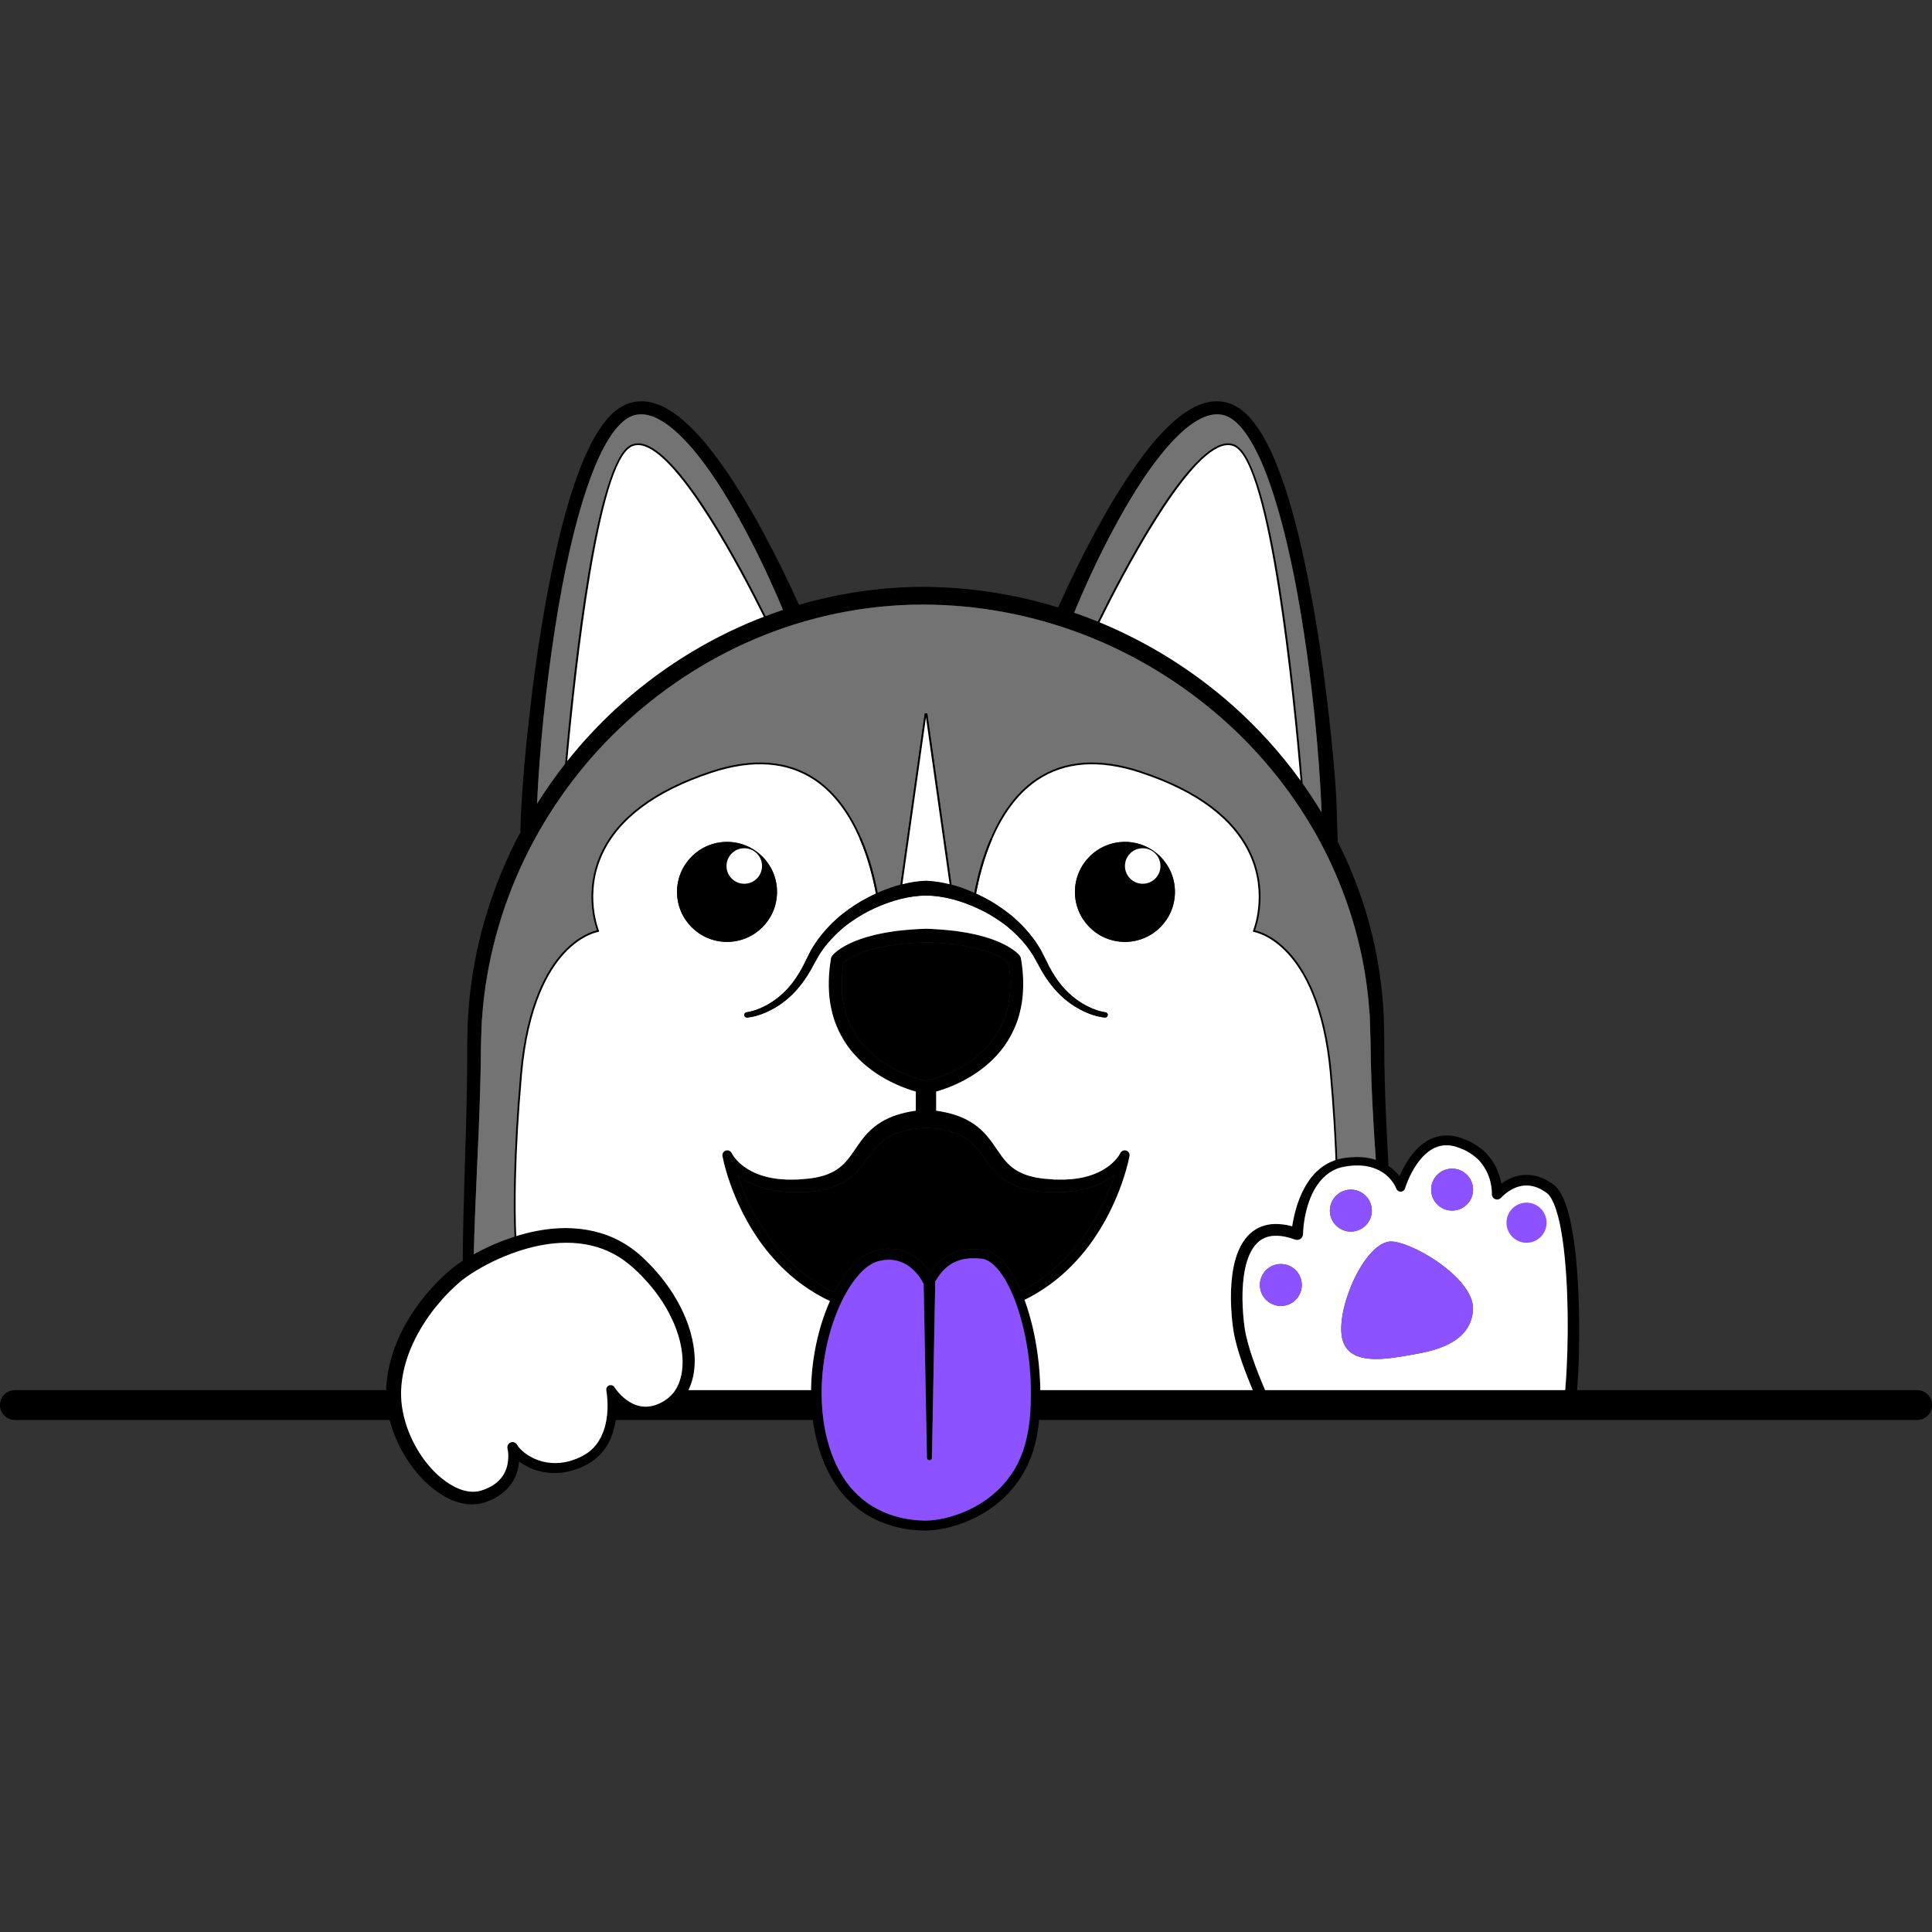<svg xmlns="http://www.w3.org/2000/svg" xmlns:xlink="http://www.w3.org/1999/xlink" width="400" zoomAndPan="magnify" viewBox="0 0 300 300" height="400" preserveAspectRatio="xMidYMid meet" version="1.0"><rect x="0" y="0" width="300" height="300" fill="#333333" stroke="none"/><defs><clipPath id="b5eb6b45ac"><path d="M 0 62.312 L 300 62.312 L 300 237.668 L 0 237.668 Z M 0 62.312 " clip-rule="nonzero"/></clipPath></defs><path fill="#8c52ff" d="M 239.621 190.688 C 239.621 192.484 238.16 193.941 236.363 193.941 C 234.566 193.941 233.109 192.484 233.109 190.688 C 233.109 188.887 234.566 187.43 236.363 187.43 C 238.16 187.43 239.621 188.887 239.621 190.688 " fill-opacity="1" fill-rule="nonzero"/><g clip-path="url(#b5eb6b45ac)"><path fill="#000000" d="M 105.875 213.07 C 106.059 211.844 106.016 210.566 105.793 209.301 C 105.578 208.039 105.191 206.797 104.688 205.598 C 103.68 203.199 102.219 200.98 100.469 199.02 C 100.027 198.535 99.578 198.055 99.102 197.598 C 98.633 197.145 98.141 196.688 97.652 196.297 C 96.664 195.492 95.59 194.812 94.434 194.293 C 92.129 193.25 89.543 192.867 86.965 193.004 C 84.715 193.121 82.469 193.617 80.301 194.348 C 80.203 194.379 80.113 194.414 80.016 194.449 C 79.789 194.523 79.566 194.605 79.344 194.688 C 78.109 195.152 76.898 195.688 75.73 196.297 C 74.562 196.902 73.426 197.578 72.367 198.324 C 71.523 198.934 70.668 199.703 69.879 200.484 C 69.078 201.27 68.34 202.125 67.625 202.992 C 66.23 204.746 65.02 206.656 64.098 208.676 C 63.172 210.695 62.547 212.84 62.344 215.023 C 62.316 215.301 62.297 215.578 62.285 215.859 C 62.23 217.406 62.441 218.973 62.855 220.492 C 62.941 220.812 63.039 221.129 63.145 221.445 C 63.848 223.531 64.926 225.508 66.297 227.23 C 66.988 228.09 67.758 228.883 68.598 229.562 C 69.441 230.242 70.352 230.824 71.316 231.195 C 71.793 231.391 72.281 231.512 72.77 231.59 C 73.258 231.645 73.746 231.66 74.215 231.57 C 74.332 231.559 74.445 231.516 74.559 231.496 L 74.734 231.449 C 74.793 231.434 74.855 231.406 74.918 231.387 C 75.172 231.305 75.414 231.207 75.652 231.102 C 76.129 230.887 76.57 230.637 76.965 230.328 C 77.762 229.719 78.352 228.902 78.652 227.949 C 78.805 227.473 78.891 226.969 78.914 226.453 C 78.926 226.195 78.926 225.938 78.906 225.68 C 78.895 225.551 78.883 225.422 78.867 225.297 C 78.848 225.176 78.82 225.031 78.805 224.949 L 78.789 224.852 C 78.723 224.414 79.023 224 79.465 223.934 C 79.809 223.879 80.137 224.055 80.293 224.34 C 80.473 224.664 80.797 225.012 81.129 225.312 C 81.301 225.465 81.48 225.617 81.676 225.746 C 81.855 225.891 82.062 226.008 82.266 226.129 C 83.078 226.605 83.984 226.934 84.918 227.082 C 85.848 227.238 86.809 227.211 87.746 227.039 L 88.445 226.883 C 88.68 226.812 88.902 226.727 89.133 226.652 C 89.25 226.609 89.363 226.578 89.473 226.531 L 89.809 226.379 C 90.027 226.277 90.254 226.18 90.465 226.07 C 91.297 225.629 92.031 225.031 92.602 224.285 C 93.176 223.543 93.59 222.672 93.871 221.746 C 93.988 221.336 94.086 220.918 94.16 220.492 C 94.25 219.953 94.309 219.402 94.332 218.848 C 94.348 218.352 94.344 217.855 94.312 217.359 C 94.285 216.871 94.227 216.352 94.148 215.902 L 94.148 215.895 C 94.145 215.883 94.145 215.871 94.145 215.859 C 94.094 215.496 94.34 215.152 94.707 215.086 C 95 215.035 95.281 215.176 95.426 215.414 C 95.52 215.555 95.625 215.707 95.746 215.859 C 95.82 215.957 95.898 216.055 95.973 216.145 C 96.18 216.383 96.398 216.613 96.625 216.828 C 97.082 217.254 97.586 217.621 98.117 217.891 C 98.648 218.164 99.211 218.348 99.789 218.406 C 100.359 218.465 100.941 218.414 101.516 218.254 C 102.082 218.098 102.637 217.836 103.164 217.508 C 103.672 217.191 104.117 216.812 104.492 216.359 C 104.625 216.203 104.75 216.035 104.863 215.859 C 105.07 215.539 105.246 215.195 105.395 214.832 C 105.617 214.273 105.785 213.684 105.875 213.07 Z M 121.578 94.695 C 120.914 93.086 120.199 91.48 119.473 89.891 C 118.508 87.781 117.5 85.695 116.43 83.645 C 115.363 81.59 114.246 79.562 113.062 77.586 C 111.875 75.605 110.621 73.672 109.25 71.84 C 107.879 70.02 106.395 68.273 104.723 66.816 C 103.891 66.094 102.996 65.453 102.062 64.988 C 101.129 64.535 100.148 64.262 99.219 64.352 C 97.348 64.461 95.805 66.156 94.629 68 C 93.441 69.871 92.527 71.977 91.723 74.113 C 90.141 78.422 89 82.926 88.027 87.453 C 87.055 91.988 86.301 96.578 85.648 101.176 C 85.004 105.781 84.457 110.398 84.055 115.031 C 83.852 117.348 83.676 119.668 83.539 121.98 C 83.484 122.918 83.43 123.859 83.391 124.797 C 84.734 122.66 86.188 120.594 87.742 118.609 L 87.742 118.605 C 89.082 103.539 92.516 71.918 97.895 69.113 C 98.562 68.766 99.336 68.734 100.195 69.031 C 106.102 71.043 115.004 87.832 118.887 95.656 C 118.887 95.66 118.891 95.66 118.891 95.664 C 119.781 95.324 120.676 94.996 121.578 94.695 Z M 156.66 155.504 C 156.973 153.539 156.918 151.5 156.602 149.488 L 156.523 149.418 C 156.414 149.332 156.316 149.242 156.191 149.164 C 155.961 148.992 155.699 148.84 155.445 148.688 C 155.168 148.547 154.91 148.395 154.613 148.277 L 154.188 148.086 C 154.043 148.027 153.895 147.977 153.746 147.922 L 153.305 147.754 L 152.848 147.609 C 152.539 147.52 152.242 147.414 151.926 147.344 C 151.613 147.27 151.301 147.184 150.988 147.113 L 150.035 146.926 C 149.719 146.859 149.398 146.812 149.074 146.77 L 148.105 146.625 C 147.457 146.566 146.805 146.488 146.152 146.441 C 145.496 146.406 144.84 146.359 144.184 146.336 L 143.785 146.332 L 143.391 146.336 C 142.734 146.359 142.078 146.406 141.422 146.441 C 140.77 146.488 140.117 146.566 139.465 146.625 L 138.5 146.77 C 138.176 146.812 137.855 146.859 137.539 146.926 L 136.582 147.113 C 136.27 147.184 135.961 147.27 135.648 147.344 C 135.332 147.414 135.031 147.52 134.723 147.609 L 134.27 147.754 L 133.824 147.922 C 133.68 147.977 133.531 148.027 133.387 148.086 L 132.957 148.277 C 132.668 148.395 132.406 148.547 132.129 148.688 C 131.871 148.84 131.609 148.992 131.379 149.164 C 131.254 149.242 131.16 149.332 131.047 149.418 L 130.973 149.488 C 130.801 150.574 130.707 151.68 130.707 152.773 C 130.707 153.691 130.77 154.605 130.914 155.504 C 131.246 157.566 132.039 159.527 133.234 161.219 C 134.449 162.906 136.047 164.316 137.855 165.414 C 138.758 165.965 139.711 166.441 140.695 166.84 C 141.188 167.039 141.688 167.227 142.191 167.387 C 142.441 167.469 142.699 167.543 142.953 167.609 C 143.199 167.68 143.473 167.746 143.684 167.789 L 143.711 167.797 C 143.738 167.801 143.762 167.809 143.785 167.812 C 143.812 167.809 143.836 167.801 143.863 167.797 L 143.887 167.789 C 144.098 167.746 144.375 167.68 144.621 167.609 C 144.875 167.543 145.129 167.469 145.379 167.387 C 145.887 167.227 146.387 167.039 146.875 166.84 C 147.863 166.441 148.816 165.965 149.719 165.414 C 151.523 164.316 153.121 162.906 154.34 161.219 C 155.535 159.527 156.324 157.566 156.66 155.504 Z M 159.875 220.492 C 160.039 218.965 160.082 217.402 160.066 215.859 C 160.062 215.316 160.047 214.773 160.027 214.234 C 159.895 211.602 159.547 208.965 158.945 206.398 C 158.648 205.109 158.285 203.844 157.852 202.609 C 157.832 202.551 157.812 202.492 157.789 202.434 C 157.621 201.965 157.441 201.5 157.246 201.047 C 156.953 200.355 156.633 199.684 156.27 199.039 C 155.961 198.473 155.605 197.945 155.23 197.438 C 154.84 196.949 154.422 196.496 153.957 196.133 C 153.492 195.77 152.98 195.527 152.473 195.457 C 152.172 195.43 151.848 195.406 151.531 195.383 C 151.223 195.391 150.91 195.371 150.602 195.402 C 150.293 195.434 149.984 195.453 149.691 195.52 C 149.383 195.562 149.098 195.664 148.809 195.75 C 148.246 195.957 147.715 196.23 147.234 196.594 C 146.41 197.211 145.781 198.059 145.211 199.004 C 145.223 199.062 145.223 199.113 145.223 199.172 L 144.906 215.859 L 144.82 220.492 L 144.707 226.375 C 144.703 226.586 144.527 226.758 144.316 226.754 C 144.109 226.75 143.941 226.582 143.938 226.375 L 143.824 220.492 L 143.738 215.859 L 143.422 199.383 C 143.387 199.305 143.348 199.227 143.305 199.148 C 143.238 199.02 143.16 198.891 143.082 198.758 C 142.926 198.5 142.75 198.25 142.566 198.012 C 142.195 197.535 141.77 197.105 141.305 196.746 C 140.371 196.031 139.254 195.629 138.09 195.621 C 137.508 195.617 136.91 195.699 136.328 195.855 C 135.805 195.996 135.293 196.273 134.809 196.617 C 133.832 197.309 133.004 198.289 132.277 199.332 C 131.832 199.973 131.434 200.645 131.066 201.344 C 130.836 201.785 130.617 202.23 130.414 202.684 C 130.41 202.695 130.402 202.707 130.398 202.719 C 129.867 203.906 129.418 205.133 129.039 206.387 C 128.285 208.898 127.828 211.5 127.652 214.113 C 127.613 214.699 127.59 215.277 127.586 215.859 C 127.562 217.41 127.656 218.961 127.863 220.492 C 127.926 220.973 128.004 221.449 128.094 221.93 C 128.598 224.484 129.434 226.984 130.781 229.164 C 132.113 231.348 134.008 233.16 136.262 234.34 C 138.516 235.523 141.094 236.094 143.66 236.113 C 144.902 236.117 146.188 235.891 147.426 235.555 C 148.668 235.211 149.883 234.746 151.023 234.156 C 153.316 232.984 155.344 231.305 156.824 229.215 C 158.684 226.684 159.531 223.648 159.875 220.492 Z M 172.773 183.238 C 172.863 182.98 172.949 182.723 173.035 182.461 C 172.652 182.758 172.25 183.023 171.84 183.273 C 170.418 184.102 168.844 184.609 167.262 184.863 L 166.965 184.918 L 166.668 184.953 L 166.074 185.016 L 165.477 185.082 C 165.277 185.098 165.082 185.098 164.883 185.105 L 163.691 185.137 C 163.297 185.125 162.902 185.102 162.508 185.082 C 162.113 185.062 161.723 185.055 161.316 185 L 160.719 184.93 L 160.109 184.828 C 159.91 184.797 159.711 184.754 159.508 184.703 C 159.309 184.656 159.105 184.609 158.902 184.551 C 158.508 184.426 158.102 184.305 157.707 184.133 C 156.926 183.809 156.164 183.363 155.488 182.82 C 154.812 182.281 154.23 181.648 153.723 181.02 C 152.707 179.746 151.934 178.508 150.965 177.602 C 149.176 175.832 146.531 175.254 143.793 175.137 C 143.789 175.137 143.789 175.137 143.785 175.137 C 141.047 175.25 138.402 175.832 136.609 177.602 C 135.641 178.508 134.863 179.746 133.852 181.02 C 133.344 181.648 132.762 182.281 132.086 182.82 C 131.41 183.363 130.648 183.809 129.863 184.133 C 129.469 184.305 129.07 184.426 128.668 184.551 C 128.469 184.609 128.266 184.656 128.066 184.703 C 127.863 184.754 127.664 184.797 127.461 184.828 L 126.855 184.93 L 126.254 185 C 125.852 185.055 125.461 185.062 125.066 185.082 C 124.672 185.102 124.277 185.125 123.883 185.137 L 122.691 185.105 C 122.492 185.098 122.297 185.098 122.098 185.082 L 121.5 185.016 L 120.902 184.953 L 120.609 184.918 L 120.309 184.863 C 118.73 184.609 117.152 184.102 115.73 183.273 C 115.32 183.023 114.922 182.758 114.539 182.461 C 114.621 182.723 114.711 182.98 114.801 183.238 C 115.266 184.551 115.797 185.84 116.398 187.09 C 117.004 188.34 117.684 189.555 118.43 190.723 C 119.184 191.891 120 193.008 120.906 194.055 C 122.703 196.156 124.809 197.984 127.164 199.418 C 127.453 199.609 127.758 199.766 128.059 199.934 C 128.363 200.094 128.66 200.273 128.973 200.418 C 129.156 200.5 129.336 200.594 129.516 200.676 C 129.922 199.887 130.375 199.113 130.883 198.375 C 131.684 197.223 132.602 196.109 133.816 195.23 C 134.426 194.801 135.105 194.418 135.879 194.203 C 136.594 194.012 137.34 193.898 138.102 193.898 C 139.621 193.891 141.168 194.434 142.363 195.352 C 142.965 195.805 143.492 196.336 143.957 196.91 C 144.141 197.141 144.309 197.371 144.473 197.613 C 144.992 196.836 145.609 196.094 146.398 195.5 C 146.992 195.051 147.656 194.695 148.355 194.441 C 148.707 194.332 149.059 194.215 149.422 194.16 C 149.781 194.078 150.141 194.047 150.504 194.012 C 150.863 193.977 151.223 194 151.578 193.988 C 151.938 194.012 152.285 194.035 152.652 194.074 C 153.48 194.184 154.215 194.559 154.805 195.016 C 155.402 195.48 155.895 196.02 156.344 196.578 C 156.77 197.148 157.164 197.734 157.5 198.348 C 157.887 199.031 158.23 199.734 158.535 200.449 C 158.559 200.438 158.578 200.43 158.602 200.418 C 158.914 200.273 159.207 200.094 159.512 199.934 C 159.816 199.766 160.121 199.609 160.406 199.418 C 162.762 197.984 164.867 196.156 166.668 194.055 C 167.574 193.008 168.395 191.891 169.141 190.723 C 169.891 189.555 170.566 188.34 171.172 187.09 C 171.781 185.84 172.309 184.551 172.773 183.238 Z M 201.949 121.199 C 200.785 107.629 197.246 72.242 191.738 69.371 C 191.141 69.059 190.445 69.039 189.668 69.301 C 186.695 70.312 182.867 75.312 179.328 80.977 C 175.789 86.637 172.543 92.961 170.734 96.629 C 178.234 99.727 185.219 104.07 191.301 109.445 C 195.27 112.957 198.848 116.906 201.949 121.199 Z M 205.207 126.141 C 205.164 124.758 205.094 123.367 205.012 121.98 C 204.871 119.668 204.695 117.348 204.496 115.031 C 204.094 110.398 203.543 105.781 202.902 101.176 C 202.246 96.578 201.492 91.988 200.523 87.453 C 199.551 82.926 198.41 78.422 196.828 74.113 C 196.02 71.977 195.109 69.871 193.918 68 C 192.742 66.156 191.199 64.461 189.328 64.352 C 188.398 64.262 187.418 64.535 186.488 64.988 C 185.555 65.453 184.656 66.094 183.824 66.816 C 182.152 68.273 180.676 70.02 179.301 71.84 C 177.926 73.672 176.672 75.605 175.488 77.586 C 174.305 79.562 173.188 81.59 172.117 83.645 C 171.047 85.695 170.043 87.781 169.078 89.891 C 168.285 91.625 167.512 93.379 166.793 95.137 C 167.523 95.391 168.254 95.652 168.973 95.93 C 169.473 96.121 169.965 96.316 170.457 96.516 C 174.074 89.145 183.438 71.117 189.574 69.031 C 190.43 68.734 191.203 68.766 191.871 69.113 C 197.652 72.125 201.18 108.395 202.285 121.668 C 203.316 123.121 204.293 124.613 205.207 126.141 Z M 213.016 179.918 C 213.227 179.969 213.434 180.027 213.641 180.094 C 213.359 176.074 213.117 172.043 212.961 168.004 C 212.883 165.848 212.824 163.691 212.812 161.531 C 212.789 160.457 212.746 159.414 212.715 158.355 C 212.707 158.094 212.707 157.828 212.684 157.562 L 212.613 156.777 L 212.48 155.199 C 211.648 146.793 209.141 138.582 205.207 131.125 C 204.387 129.574 203.508 128.051 202.57 126.566 C 202.496 126.457 202.426 126.344 202.352 126.23 C 198.824 120.715 194.5 115.715 189.574 111.41 C 183.637 106.227 176.852 102.02 169.559 99.051 C 169.473 99.02 169.379 98.98 169.289 98.941 C 168.863 98.77 168.441 98.605 168.012 98.445 C 160.137 95.445 151.723 93.883 143.301 93.879 C 136.934 93.883 130.57 94.816 124.461 96.625 C 123.996 96.762 123.527 96.902 123.066 97.047 C 121.578 97.527 120.105 98.055 118.656 98.633 C 110.828 101.742 103.602 106.328 97.371 112.012 C 91.129 117.688 85.938 124.516 82.113 132.039 C 78.289 139.559 75.848 147.789 75.012 156.195 L 74.879 157.77 C 74.84 158.297 74.781 158.824 74.777 159.355 L 74.676 162.527 C 74.664 164.684 74.621 166.836 74.562 168.988 C 74.441 173.293 74.254 177.59 74.051 181.879 C 73.859 186.168 73.668 190.449 73.566 194.734 C 73.566 194.742 73.566 194.75 73.566 194.762 C 73.922 194.559 74.285 194.367 74.645 194.184 C 75.902 193.539 77.199 192.973 78.527 192.488 C 78.973 192.324 79.422 192.172 79.879 192.027 C 79.688 187.516 79.66 179.293 80.77 166.746 C 81.723 155.992 84.941 150.5 87.477 147.789 C 89.859 145.242 92.051 144.598 92.68 144.461 C 92.32 143.477 90.668 138.273 93.262 132.586 C 95.816 126.973 101.582 122.652 110.391 119.738 C 116.879 117.594 122.367 118.004 126.715 120.961 C 130 123.195 132.234 126.637 133.746 130.133 L 133.484 130.242 C 131.988 126.793 129.785 123.398 126.555 121.199 C 122.285 118.297 116.879 117.898 110.484 120.012 C 101.75 122.898 96.047 127.172 93.523 132.707 C 90.715 138.875 92.988 144.461 93.012 144.516 C 93.027 144.559 93.023 144.602 93 144.641 C 92.98 144.684 92.941 144.707 92.898 144.715 C 92.871 144.715 90.367 145.109 87.668 148.008 C 85.172 150.688 82 156.117 81.059 166.773 C 79.957 179.246 79.977 187.426 80.164 191.938 C 82.32 191.27 84.562 190.824 86.852 190.715 C 89.719 190.582 92.688 191.031 95.359 192.258 C 96.691 192.871 97.941 193.664 99.055 194.602 C 99.625 195.074 100.125 195.559 100.629 196.059 C 101.129 196.559 101.609 197.082 102.07 197.617 C 103.922 199.762 105.473 202.188 106.535 204.844 C 107.066 206.172 107.473 207.559 107.691 208.992 C 107.922 210.422 107.957 211.906 107.703 213.375 C 107.574 214.113 107.352 214.844 107.047 215.543 C 107 215.648 106.949 215.754 106.898 215.859 L 125.945 215.859 C 125.949 215.242 125.969 214.625 126.012 214.012 C 126.188 211.27 126.66 208.547 127.441 205.91 C 127.836 204.594 128.305 203.293 128.867 202.027 C 128.867 202.027 128.871 202.023 128.875 202.02 C 128.684 201.93 128.496 201.84 128.309 201.75 C 127.973 201.598 127.66 201.41 127.34 201.238 C 127.02 201.066 126.695 200.891 126.391 200.691 C 123.891 199.18 121.66 197.242 119.766 195.031 C 118.812 193.938 117.949 192.762 117.164 191.539 C 116.375 190.32 115.668 189.055 115.039 187.75 C 114.402 186.445 113.848 185.109 113.367 183.742 C 113.125 183.059 112.902 182.371 112.707 181.672 C 112.512 180.965 112.328 180.281 112.184 179.527 C 112.176 179.48 112.172 179.43 112.172 179.383 C 112.172 179.023 112.418 178.707 112.781 178.637 C 113.121 178.566 113.457 178.742 113.605 179.039 L 113.637 179.098 C 113.68 179.18 113.777 179.348 113.863 179.473 C 113.961 179.605 114.055 179.746 114.164 179.875 C 114.375 180.137 114.613 180.379 114.863 180.613 C 115.367 181.078 115.953 181.457 116.559 181.801 C 117.785 182.457 119.172 182.855 120.59 183.031 C 120.68 183.043 120.77 183.059 120.855 183.07 L 121.125 183.094 L 121.664 183.129 L 122.203 183.168 C 122.383 183.176 122.562 183.168 122.742 183.168 L 123.832 183.16 C 124.195 183.137 124.559 183.102 124.922 183.07 C 125.285 183.035 125.656 183.02 126.004 182.957 L 126.527 182.879 L 127.043 182.77 C 127.219 182.734 127.387 182.695 127.551 182.645 C 127.715 182.598 127.883 182.555 128.047 182.504 C 128.367 182.387 128.688 182.277 128.988 182.129 C 129.594 181.852 130.145 181.504 130.637 181.078 C 131.137 180.648 131.578 180.141 132 179.578 C 132.84 178.453 133.633 177.051 134.84 175.816 C 136.027 174.578 137.609 173.645 139.207 173.145 C 140.203 172.816 141.207 172.605 142.207 172.469 L 142.207 169.496 C 141.996 169.441 141.785 169.379 141.578 169.312 C 141.02 169.137 140.473 168.93 139.934 168.715 C 138.855 168.27 137.805 167.75 136.801 167.141 C 134.805 165.926 132.984 164.336 131.59 162.395 C 130.902 161.422 130.332 160.359 129.879 159.262 C 129.41 158.16 129.133 156.992 128.922 155.832 C 128.551 153.488 128.645 151.117 129.035 148.836 L 129.035 148.828 C 129.059 148.664 129.133 148.512 129.23 148.395 L 129.316 148.293 L 129.375 148.227 C 129.414 148.188 129.457 148.137 129.496 148.102 L 129.727 147.891 C 129.879 147.77 130.031 147.629 130.188 147.527 C 130.496 147.297 130.816 147.105 131.133 146.918 C 131.457 146.75 131.777 146.562 132.109 146.426 L 132.602 146.203 C 132.766 146.133 132.934 146.074 133.098 146.012 L 133.602 145.82 L 134.102 145.656 C 134.438 145.555 134.773 145.438 135.113 145.359 C 135.453 145.273 135.793 145.18 136.133 145.098 L 137.152 144.891 C 137.496 144.816 137.836 144.77 138.18 144.715 L 139.203 144.559 C 139.891 144.492 140.578 144.402 141.258 144.352 C 141.391 144.344 141.52 144.336 141.652 144.328 C 142.207 144.293 142.762 144.25 143.312 144.23 L 143.785 144.219 L 144.258 144.23 C 144.812 144.25 145.363 144.293 145.918 144.328 C 146.047 144.336 146.184 144.344 146.312 144.352 C 147 144.402 147.684 144.492 148.367 144.559 L 149.395 144.715 C 149.738 144.77 150.078 144.816 150.422 144.891 L 151.441 145.098 C 151.781 145.18 152.117 145.273 152.461 145.359 C 152.797 145.438 153.133 145.555 153.469 145.656 L 153.977 145.82 L 154.473 146.012 C 154.641 146.074 154.805 146.133 154.973 146.203 L 155.465 146.426 C 155.797 146.562 156.113 146.75 156.438 146.918 C 156.758 147.105 157.074 147.297 157.387 147.527 C 157.543 147.629 157.695 147.77 157.848 147.891 L 158.078 148.102 C 158.113 148.137 158.16 148.188 158.199 148.227 L 158.258 148.293 L 158.344 148.395 C 158.449 148.52 158.516 148.672 158.535 148.824 L 158.535 148.836 C 158.93 151.117 159.02 153.488 158.652 155.832 C 158.441 156.992 158.164 158.16 157.695 159.262 C 157.242 160.359 156.668 161.422 155.98 162.395 C 154.586 164.336 152.77 165.926 150.77 167.141 C 149.77 167.75 148.723 168.27 147.641 168.715 C 147.102 168.93 146.551 169.137 145.996 169.312 C 145.789 169.379 145.578 169.441 145.367 169.496 L 145.367 172.469 C 146.363 172.605 147.371 172.816 148.367 173.145 C 149.965 173.645 151.543 174.578 152.734 175.816 C 153.941 177.051 154.734 178.453 155.574 179.578 C 155.996 180.141 156.438 180.648 156.934 181.078 C 157.43 181.504 157.98 181.852 158.586 182.129 C 158.887 182.277 159.207 182.387 159.527 182.504 C 159.691 182.555 159.859 182.598 160.023 182.645 C 160.188 182.695 160.359 182.734 160.527 182.77 L 161.043 182.879 L 161.574 182.957 C 161.922 183.02 162.289 183.035 162.648 183.07 C 163.016 183.102 163.379 183.137 163.738 183.16 L 164.828 183.168 C 165.008 183.168 165.191 183.176 165.371 183.168 L 165.906 183.129 L 166.445 183.094 L 166.719 183.07 C 166.805 183.059 166.895 183.043 166.98 183.031 C 168.402 182.855 169.785 182.457 171.016 181.801 C 171.621 181.457 172.207 181.078 172.711 180.613 C 172.957 180.379 173.199 180.137 173.41 179.875 C 173.523 179.746 173.613 179.605 173.711 179.473 C 173.797 179.348 173.895 179.18 173.938 179.098 L 173.965 179.039 C 174.152 178.664 174.609 178.512 174.984 178.699 C 175.297 178.855 175.457 179.203 175.387 179.527 C 175.242 180.281 175.066 180.965 174.863 181.672 C 174.668 182.371 174.445 183.059 174.203 183.742 C 173.727 185.109 173.168 186.445 172.535 187.75 C 171.906 189.055 171.195 190.32 170.406 191.539 C 169.625 192.762 168.762 193.938 167.805 195.031 C 165.918 197.242 163.684 199.18 161.184 200.691 C 160.879 200.891 160.555 201.066 160.234 201.238 C 159.91 201.41 159.598 201.598 159.266 201.75 C 159.207 201.781 159.145 201.812 159.086 201.836 C 159.121 201.934 159.16 202.031 159.195 202.133 C 159.656 203.426 160.031 204.742 160.348 206.07 C 160.973 208.73 161.34 211.441 161.484 214.164 C 161.516 214.727 161.535 215.297 161.543 215.859 L 194.531 215.859 C 194.246 215.191 193.973 214.516 193.707 213.836 C 193.102 212.297 192.543 210.738 192.09 209.121 C 191.863 208.309 191.672 207.484 191.531 206.633 C 191.395 205.793 191.312 204.965 191.246 204.133 C 191.121 202.469 191.082 200.789 191.227 199.102 C 191.371 197.414 191.652 195.703 192.375 194.055 C 192.738 193.238 193.227 192.434 193.902 191.754 C 194.574 191.07 195.449 190.543 196.383 190.289 C 197.316 190.023 198.27 190.016 199.168 190.125 L 199.836 190.223 L 200.484 190.379 C 200.539 190.391 200.594 190.402 200.652 190.414 C 200.676 190.262 200.699 190.113 200.723 189.961 C 200.816 189.43 200.93 188.906 201.062 188.383 C 201.32 187.344 201.66 186.316 202.113 185.324 C 202.344 184.832 202.598 184.348 202.887 183.879 C 203.172 183.41 203.496 182.957 203.863 182.535 C 204.215 182.109 204.637 181.73 205.07 181.371 C 205.523 181.031 206 180.719 206.516 180.48 C 206.77 180.352 207.039 180.262 207.301 180.156 C 207.324 180.152 207.352 180.141 207.375 180.133 C 207.234 176.391 206.973 171.949 206.516 166.773 C 205.574 156.117 202.402 150.688 199.902 148.008 C 197.207 145.109 194.699 144.715 194.68 144.715 C 194.633 144.707 194.594 144.684 194.57 144.641 C 194.551 144.602 194.547 144.559 194.566 144.516 C 194.59 144.461 196.859 138.867 194.047 132.699 C 191.523 127.168 185.82 122.898 177.09 120.012 C 170.699 117.898 165.289 118.297 161.023 121.199 C 157.793 123.398 155.59 126.793 154.09 130.242 L 153.832 130.133 C 155.344 126.637 157.574 123.195 160.859 120.961 C 165.207 118.004 170.695 117.594 177.18 119.738 C 185.992 122.652 191.758 126.973 194.312 132.586 C 196.902 138.273 195.25 143.477 194.895 144.461 C 195.523 144.598 197.715 145.242 200.098 147.789 C 202.629 150.5 205.852 155.992 206.805 166.746 C 207.258 171.895 207.52 176.312 207.66 180.047 C 207.809 180 207.961 179.957 208.113 179.926 C 208.668 179.789 209.195 179.762 209.738 179.695 C 210.82 179.629 211.93 179.637 213.016 179.918 Z M 243.379 209.785 C 243.484 205.918 243.449 202.039 243.207 198.18 C 243.082 196.254 242.906 194.332 242.629 192.434 C 242.344 190.551 241.984 188.648 241.305 186.969 C 241.133 186.559 240.938 186.164 240.711 185.832 C 240.598 185.664 240.477 185.527 240.359 185.398 L 240.266 185.324 C 240.23 185.297 240.207 185.266 240.156 185.234 L 239.887 185.043 C 239.164 184.555 238.371 184.215 237.559 184.121 C 236.746 184.016 235.914 184.156 235.141 184.504 C 234.754 184.676 234.379 184.895 234.031 185.152 C 233.855 185.277 233.684 185.414 233.52 185.559 C 233.363 185.699 233.195 185.871 233.086 185.992 L 233.066 186.012 C 232.75 186.34 232.227 186.344 231.902 186.031 C 231.734 185.863 231.652 185.645 231.652 185.422 L 231.656 185.289 C 231.656 185.238 231.656 185.184 231.652 185.129 C 231.648 185.023 231.645 184.91 231.633 184.801 C 231.621 184.582 231.586 184.359 231.559 184.141 C 231.477 183.699 231.383 183.258 231.234 182.84 C 230.945 181.996 230.516 181.215 229.957 180.535 C 229.41 179.84 228.688 179.305 227.918 178.852 L 227.324 178.535 C 227.121 178.441 226.898 178.371 226.691 178.285 C 226.266 178.113 225.848 177.977 225.426 177.914 C 224.586 177.758 223.738 177.848 222.957 178.168 C 222.562 178.32 222.195 178.547 221.844 178.805 C 221.492 179.062 221.164 179.367 220.859 179.699 C 220.246 180.359 219.73 181.137 219.281 181.953 C 218.84 182.77 218.453 183.66 218.18 184.516 L 218.168 184.551 C 218.043 184.93 217.633 185.133 217.254 185.004 C 217.039 184.93 216.879 184.762 216.805 184.562 C 216.781 184.5 216.734 184.383 216.688 184.289 C 216.645 184.188 216.582 184.09 216.531 183.992 C 216.414 183.797 216.289 183.602 216.148 183.418 C 216.02 183.227 215.852 183.066 215.703 182.891 C 215.539 182.73 215.375 182.562 215.195 182.418 C 214.758 182.062 214.266 181.773 213.742 181.547 C 213.41 181.402 213.062 181.285 212.707 181.195 L 212.012 181.055 L 211.297 180.988 C 211.059 180.957 210.816 180.984 210.574 180.984 L 210.207 180.988 C 210.09 180.988 209.969 180.996 209.848 181.016 C 209.098 181.094 208.375 181.195 207.711 181.438 C 207.609 181.469 207.52 181.512 207.422 181.551 C 207.316 181.598 207.211 181.648 207.109 181.707 C 205.438 182.531 204.246 184.145 203.516 185.934 C 203.145 186.836 202.867 187.781 202.672 188.75 C 202.578 189.234 202.5 189.723 202.441 190.211 C 202.383 190.695 202.344 191.211 202.34 191.656 C 202.312 192.148 201.906 192.535 201.418 192.535 L 201.367 192.535 C 201.285 192.531 201.211 192.516 201.133 192.492 L 201.109 192.484 L 200.566 192.309 C 200.387 192.246 200.211 192.188 200.027 192.152 L 199.48 192.02 L 198.941 191.938 C 198.223 191.852 197.516 191.867 196.875 192.047 C 196.234 192.219 195.664 192.559 195.191 193.039 C 194.715 193.512 194.332 194.125 194.031 194.793 C 193.43 196.137 193.156 197.691 193.02 199.25 C 192.883 200.812 192.914 202.41 193.031 203.996 C 193.09 204.785 193.172 205.586 193.293 206.359 C 193.414 207.113 193.594 207.879 193.809 208.645 C 194.227 210.172 194.766 211.691 195.352 213.191 C 195.703 214.086 196.062 214.977 196.441 215.859 L 243.047 215.859 C 243.055 215.766 243.059 215.672 243.07 215.578 C 243.227 213.656 243.32 211.723 243.379 209.785 Z M 297.699 215.859 C 298.977 215.859 300.016 216.898 300.016 218.176 C 300.016 219.453 298.977 220.492 297.699 220.492 L 161.348 220.492 C 161.285 221.113 161.207 221.73 161.113 222.348 C 160.695 225.094 159.691 227.797 158.051 230.086 C 156.43 232.391 154.207 234.238 151.723 235.516 C 150.484 236.16 149.18 236.668 147.836 237.039 C 146.488 237.41 145.105 237.66 143.656 237.668 C 140.863 237.648 138.043 237.047 135.531 235.738 C 133.016 234.438 130.891 232.402 129.422 230.008 C 127.938 227.613 127.043 224.938 126.504 222.238 C 126.395 221.656 126.301 221.074 126.223 220.492 L 95.605 220.492 C 95.531 221.051 95.414 221.605 95.254 222.156 C 94.945 223.223 94.469 224.27 93.773 225.18 C 93.082 226.098 92.176 226.855 91.176 227.398 C 90.926 227.527 90.676 227.637 90.422 227.758 L 90.047 227.934 C 89.918 227.984 89.785 228.031 89.656 228.078 C 89.391 228.168 89.129 228.266 88.863 228.348 L 88.043 228.543 C 86.941 228.758 85.789 228.797 84.668 228.625 C 83.543 228.453 82.457 228.074 81.469 227.508 C 81.223 227.363 80.977 227.223 80.746 227.051 C 80.691 227.012 80.637 226.973 80.582 226.934 C 80.551 227.441 80.469 227.949 80.324 228.453 C 79.969 229.746 79.156 230.934 78.113 231.77 C 77.598 232.191 77.031 232.535 76.449 232.816 C 76.152 232.953 75.855 233.082 75.559 233.191 C 75.48 233.215 75.414 233.246 75.332 233.273 L 75.082 233.344 C 74.914 233.387 74.746 233.445 74.578 233.473 C 73.895 233.613 73.203 233.617 72.531 233.562 C 71.863 233.473 71.215 233.32 70.598 233.094 C 69.367 232.648 68.285 231.961 67.293 231.191 C 66.309 230.422 65.426 229.535 64.645 228.586 C 63.074 226.68 61.844 224.512 61.02 222.18 C 60.824 221.625 60.652 221.062 60.504 220.492 L 2.316 220.492 C 1.035 220.492 0 219.453 0 218.176 C 0 216.898 1.035 215.859 2.316 215.859 L 59.957 215.859 C 59.969 215.512 59.988 215.16 60.023 214.809 C 60.234 212.336 60.926 209.926 61.926 207.695 C 62.93 205.457 64.254 203.391 65.758 201.496 C 66.527 200.555 67.316 199.637 68.188 198.785 C 69.059 197.926 69.938 197.117 70.988 196.355 C 71.277 196.156 71.566 195.961 71.863 195.77 C 71.863 195.418 71.863 195.062 71.867 194.707 C 71.902 190.398 72.027 186.102 72.156 181.805 C 72.285 177.512 72.426 173.227 72.5 168.941 C 72.535 166.801 72.555 164.66 72.547 162.523 L 72.609 159.258 C 72.605 158.711 72.664 158.168 72.699 157.625 L 72.816 155.992 C 73.199 151.645 73.992 147.332 75.188 143.133 C 76.383 138.93 77.98 134.844 79.934 130.938 C 80.227 130.344 80.531 129.762 80.844 129.18 C 80.824 129.09 80.812 128.992 80.812 128.898 L 80.812 128.883 C 80.859 126.504 81.008 124.164 81.176 121.824 C 81.352 119.484 81.562 117.148 81.801 114.82 C 82.285 110.156 82.84 105.504 83.531 100.871 C 84.219 96.234 85.035 91.617 86.02 87.023 C 87.012 82.434 88.172 77.863 89.816 73.406 C 90.656 71.184 91.609 68.98 92.926 66.906 C 93.09 66.648 93.262 66.391 93.445 66.141 C 93.621 65.883 93.816 65.641 94.012 65.395 C 94.199 65.145 94.43 64.914 94.633 64.676 C 94.871 64.449 95.082 64.215 95.34 64.004 C 95.82 63.566 96.398 63.188 97.023 62.883 C 97.656 62.574 98.344 62.398 99.043 62.336 C 99.738 62.277 100.441 62.324 101.098 62.484 C 101.754 62.641 102.375 62.867 102.957 63.148 C 104.117 63.719 105.137 64.449 106.066 65.246 C 107.93 66.852 109.488 68.684 110.934 70.574 C 113.789 74.379 116.223 78.43 118.461 82.57 C 119.57 84.641 120.648 86.73 121.68 88.844 C 122.5 90.523 123.293 92.207 124.059 93.922 C 130.297 92.102 136.793 91.148 143.301 91.129 C 150.418 91.145 157.523 92.234 164.312 94.324 C 165.137 92.473 165.984 90.656 166.871 88.844 C 167.902 86.73 168.977 84.641 170.09 82.57 C 172.328 78.43 174.758 74.379 177.617 70.574 C 179.059 68.684 180.621 66.852 182.48 65.246 C 183.41 64.449 184.434 63.719 185.59 63.148 C 186.172 62.867 186.797 62.641 187.453 62.484 C 188.105 62.324 188.812 62.277 189.508 62.336 C 190.203 62.398 190.895 62.574 191.527 62.883 C 192.152 63.188 192.727 63.566 193.211 64.004 C 193.469 64.215 193.684 64.449 193.914 64.676 C 194.121 64.914 194.348 65.145 194.535 65.395 C 194.734 65.641 194.93 65.883 195.102 66.141 C 195.289 66.391 195.457 66.648 195.621 66.906 C 196.941 68.98 197.891 71.184 198.73 73.406 C 200.379 77.863 201.535 82.434 202.527 87.023 C 203.512 91.617 204.328 96.234 205.02 100.871 C 205.711 105.504 206.262 110.156 206.75 114.82 C 206.984 117.148 207.199 119.484 207.371 121.824 C 207.527 123.965 207.66 128.168 207.723 130.688 C 209.57 134.359 211.102 138.191 212.258 142.133 C 213.48 146.332 214.289 150.645 214.676 154.992 L 214.797 156.625 L 214.855 157.445 C 214.879 157.719 214.875 157.988 214.883 158.262 C 214.902 159.348 214.938 160.453 214.945 161.523 C 214.938 163.66 214.965 165.797 215.023 167.934 C 215.141 172.211 215.359 176.488 215.586 180.773 C 215.594 180.867 215.598 180.957 215.602 181.051 C 215.75 181.145 215.898 181.254 216.039 181.367 C 216.266 181.539 216.473 181.738 216.684 181.93 C 216.875 182.137 217.078 182.336 217.246 182.566 C 217.273 182.594 217.297 182.625 217.32 182.656 C 217.523 182.184 217.742 181.719 217.984 181.258 C 218.477 180.355 219.043 179.477 219.762 178.691 C 220.117 178.301 220.508 177.93 220.949 177.602 C 221.379 177.277 221.855 176.98 222.375 176.773 C 223.406 176.332 224.59 176.207 225.68 176.402 C 226.227 176.477 226.754 176.648 227.234 176.84 C 227.48 176.938 227.73 177.016 227.973 177.129 L 228.68 177.492 C 229.598 178.023 230.488 178.676 231.168 179.523 C 231.863 180.355 232.395 181.312 232.746 182.324 C 232.918 182.801 233.035 183.297 233.133 183.793 C 233.543 183.492 233.992 183.227 234.469 183.008 C 235.473 182.555 236.629 182.34 237.754 182.477 C 238.312 182.543 238.859 182.688 239.375 182.891 C 239.891 183.098 240.367 183.367 240.816 183.66 L 241.148 183.891 C 241.195 183.926 241.262 183.977 241.324 184.031 C 241.387 184.082 241.449 184.137 241.508 184.191 C 241.73 184.41 241.93 184.645 242.09 184.879 C 242.414 185.352 242.652 185.836 242.855 186.32 C 243.266 187.289 243.535 188.266 243.77 189.242 C 243.992 190.223 244.172 191.203 244.324 192.184 C 244.621 194.141 244.812 196.102 244.945 198.066 C 245.211 201.988 245.273 205.91 245.184 209.836 C 245.137 211.797 245.051 213.758 244.902 215.723 C 244.898 215.766 244.898 215.812 244.891 215.859 Z M 88.086 118.172 C 90.379 115.293 92.891 112.586 95.602 110.086 C 102.02 104.152 109.531 99.391 117.66 96.133 C 117.977 96.008 118.293 95.891 118.609 95.77 C 118.609 95.77 118.605 95.77 118.605 95.766 C 114.723 87.977 105.824 71.254 100.102 69.301 C 99.324 69.035 98.625 69.059 98.027 69.371 C 92.891 72.047 89.469 103.004 88.086 118.172 " fill-opacity="1" fill-rule="nonzero"/></g><path fill="#ffffff" d="M 202.145 199.531 C 202.145 197.734 200.688 196.277 198.891 196.277 C 197.094 196.277 195.637 197.734 195.637 199.531 C 195.637 201.332 197.094 202.789 198.891 202.789 C 200.688 202.789 202.145 201.332 202.145 199.531 Z M 213.016 187.98 C 213.016 186.188 211.559 184.727 209.758 184.727 C 209.02 184.727 208.336 184.973 207.789 185.391 C 207.688 185.469 207.59 185.551 207.5 185.637 C 206.887 186.23 206.504 187.062 206.504 187.98 C 206.504 188.887 206.871 189.699 207.465 190.293 C 207.555 190.379 207.645 190.465 207.75 190.539 C 208.301 190.977 209 191.238 209.758 191.238 C 211.559 191.238 213.016 189.781 213.016 187.98 Z M 228.738 184.727 C 228.738 182.93 227.281 181.469 225.48 181.469 C 223.684 181.469 222.227 182.93 222.227 184.727 C 222.227 186.527 223.684 187.98 225.48 187.98 C 227.281 187.98 228.738 186.527 228.738 184.727 Z M 228.723 203.512 C 229.156 198.402 218.531 192.355 215.652 192.805 C 211.648 193.434 207.406 203.367 208.418 207.852 C 209.434 212.336 215.797 210.941 219.223 210.363 C 222.645 209.781 228.289 208.625 228.723 203.512 Z M 243.207 198.18 C 243.449 202.039 243.484 205.918 243.379 209.785 C 243.32 211.723 243.227 213.656 243.07 215.578 C 243.059 215.672 243.055 215.766 243.047 215.859 L 196.441 215.859 C 196.062 214.977 195.703 214.086 195.352 213.191 C 194.766 211.691 194.227 210.172 193.809 208.645 C 193.594 207.879 193.414 207.113 193.293 206.359 C 193.172 205.586 193.09 204.785 193.031 203.996 C 192.914 202.41 192.883 200.812 193.02 199.25 C 193.156 197.691 193.43 196.137 194.031 194.793 C 194.332 194.125 194.715 193.512 195.191 193.039 C 195.664 192.559 196.234 192.219 196.875 192.047 C 197.516 191.867 198.223 191.852 198.941 191.938 L 199.48 192.02 L 200.027 192.152 C 200.211 192.188 200.387 192.246 200.566 192.309 L 201.109 192.484 L 201.133 192.492 C 201.211 192.516 201.285 192.531 201.367 192.535 L 201.418 192.535 C 201.906 192.535 202.312 192.148 202.34 191.656 C 202.344 191.211 202.383 190.695 202.441 190.211 C 202.5 189.723 202.578 189.234 202.672 188.75 C 202.867 187.781 203.145 186.836 203.516 185.934 C 204.246 184.145 205.438 182.531 207.109 181.707 C 207.211 181.648 207.316 181.598 207.422 181.551 C 207.52 181.512 207.609 181.469 207.711 181.438 C 208.375 181.195 209.098 181.094 209.848 181.016 C 209.969 180.996 210.09 180.988 210.207 180.988 L 210.574 180.984 C 210.816 180.984 211.059 180.957 211.297 180.988 L 212.012 181.055 L 212.707 181.195 C 213.062 181.285 213.41 181.402 213.742 181.547 C 214.266 181.773 214.758 182.062 215.195 182.418 C 215.375 182.562 215.539 182.73 215.703 182.891 C 215.852 183.066 216.02 183.227 216.148 183.418 C 216.289 183.602 216.414 183.797 216.531 183.992 C 216.582 184.09 216.645 184.188 216.688 184.289 C 216.734 184.383 216.781 184.5 216.805 184.562 C 216.879 184.762 217.039 184.93 217.254 185.004 C 217.633 185.133 218.043 184.93 218.168 184.551 L 218.18 184.516 C 218.453 183.66 218.84 182.77 219.281 181.953 C 219.73 181.137 220.246 180.359 220.859 179.699 C 221.164 179.367 221.492 179.062 221.844 178.805 C 222.195 178.547 222.562 178.32 222.957 178.168 C 223.738 177.848 224.586 177.758 225.426 177.914 C 225.848 177.977 226.266 178.113 226.691 178.285 C 226.898 178.371 227.121 178.441 227.324 178.535 L 227.918 178.852 C 228.688 179.305 229.41 179.84 229.957 180.535 C 230.516 181.215 230.945 181.996 231.234 182.84 C 231.383 183.258 231.477 183.699 231.559 184.141 C 231.586 184.359 231.621 184.582 231.633 184.801 C 231.645 184.91 231.648 185.023 231.652 185.129 C 231.656 185.184 231.656 185.238 231.656 185.289 L 231.652 185.422 C 231.652 185.645 231.734 185.863 231.902 186.031 C 232.227 186.344 232.75 186.34 233.066 186.012 L 233.086 185.992 C 233.195 185.871 233.363 185.699 233.52 185.559 C 233.684 185.414 233.855 185.277 234.031 185.152 C 234.379 184.895 234.754 184.676 235.141 184.504 C 235.914 184.156 236.746 184.016 237.559 184.121 C 238.371 184.215 239.164 184.555 239.887 185.043 L 240.156 185.234 C 240.207 185.266 240.23 185.297 240.266 185.324 L 240.359 185.398 C 240.477 185.527 240.598 185.664 240.711 185.832 C 240.938 186.164 241.133 186.559 241.305 186.969 C 241.984 188.648 242.344 190.551 242.629 192.434 C 242.906 194.332 243.082 196.254 243.207 198.18 " fill-opacity="1" fill-rule="nonzero"/><path fill="#8c52ff" d="M 215.652 192.805 C 218.531 192.355 229.156 198.402 228.723 203.512 C 228.289 208.625 222.645 209.781 219.223 210.363 C 215.797 210.941 209.434 212.336 208.418 207.852 C 207.406 203.367 211.648 193.434 215.652 192.805 " fill-opacity="1" fill-rule="nonzero"/><path fill="#8c52ff" d="M 225.48 181.469 C 227.281 181.469 228.738 182.93 228.738 184.727 C 228.738 186.527 227.281 187.98 225.48 187.98 C 223.684 187.98 222.227 186.527 222.227 184.727 C 222.227 182.93 223.684 181.469 225.48 181.469 " fill-opacity="1" fill-rule="nonzero"/><path fill="#737373" d="M 213.641 180.094 C 213.434 180.027 213.227 179.969 213.016 179.918 C 211.93 179.637 210.82 179.629 209.738 179.695 C 209.195 179.762 208.668 179.789 208.113 179.926 C 207.961 179.957 207.809 180 207.66 180.047 C 207.52 176.312 207.258 171.895 206.805 166.746 C 205.852 155.992 202.629 150.5 200.098 147.789 C 197.715 145.242 195.523 144.598 194.895 144.461 C 195.25 143.477 196.902 138.273 194.312 132.586 C 191.758 126.973 185.992 122.652 177.18 119.738 C 170.695 117.594 165.207 118.004 160.859 120.961 C 157.574 123.195 155.344 126.637 153.832 130.133 C 152.512 133.176 151.738 136.266 151.293 138.641 C 150.375 138.234 149.434 137.875 148.465 137.578 C 148.23 137.512 147.992 137.441 147.754 137.375 L 144.004 110.883 C 143.992 110.805 143.922 110.75 143.84 110.762 C 143.816 110.762 143.801 110.77 143.785 110.781 C 143.773 110.77 143.754 110.762 143.734 110.762 C 143.652 110.75 143.582 110.805 143.574 110.883 L 139.82 137.379 C 139.582 137.441 139.344 137.512 139.105 137.578 C 138.141 137.875 137.199 138.23 136.281 138.641 C 135.836 136.266 135.062 133.176 133.746 130.133 C 132.234 126.637 130 123.195 126.715 120.961 C 122.367 118.004 116.879 117.594 110.391 119.738 C 101.582 122.652 95.816 126.973 93.262 132.586 C 90.668 138.273 92.32 143.477 92.68 144.461 C 92.051 144.598 89.859 145.242 87.477 147.789 C 84.941 150.5 81.723 155.992 80.77 166.746 C 79.66 179.293 79.688 187.516 79.879 192.027 C 79.422 192.172 78.973 192.324 78.527 192.488 C 77.199 192.973 75.902 193.539 74.645 194.184 C 74.285 194.367 73.922 194.559 73.566 194.762 C 73.566 194.75 73.566 194.742 73.566 194.734 C 73.668 190.449 73.859 186.168 74.051 181.879 C 74.254 177.59 74.441 173.293 74.562 168.988 C 74.621 166.836 74.664 164.684 74.676 162.527 L 74.777 159.355 C 74.781 158.824 74.84 158.297 74.879 157.77 L 75.012 156.195 C 75.848 147.789 78.289 139.559 82.113 132.039 C 85.938 124.516 91.129 117.688 97.371 112.012 C 103.602 106.328 110.828 101.742 118.656 98.633 C 120.105 98.055 121.578 97.527 123.066 97.047 C 123.527 96.902 123.996 96.762 124.461 96.625 C 130.57 94.816 136.934 93.883 143.301 93.879 C 151.723 93.883 160.137 95.445 168.012 98.445 C 168.441 98.605 168.863 98.77 169.289 98.941 C 169.379 98.98 169.473 99.02 169.559 99.051 C 176.852 102.02 183.637 106.227 189.574 111.41 C 194.5 115.715 198.824 120.715 202.352 126.23 C 202.426 126.344 202.496 126.457 202.57 126.566 C 203.508 128.051 204.387 129.574 205.207 131.125 C 209.141 138.582 211.648 146.793 212.48 155.199 L 212.613 156.777 L 212.684 157.562 C 212.707 157.828 212.707 158.094 212.715 158.355 C 212.746 159.414 212.789 160.457 212.812 161.531 C 212.824 163.691 212.883 165.848 212.961 168.004 C 213.117 172.043 213.359 176.074 213.641 180.094 " fill-opacity="1" fill-rule="nonzero"/><path fill="#8c52ff" d="M 209.758 184.727 C 211.559 184.727 213.016 186.188 213.016 187.98 C 213.016 189.781 211.559 191.238 209.758 191.238 C 209 191.238 208.301 190.977 207.75 190.539 C 207.645 190.465 207.555 190.379 207.465 190.293 C 206.871 189.699 206.504 188.887 206.504 187.98 C 206.504 187.062 206.887 186.23 207.5 185.637 C 207.59 185.551 207.688 185.469 207.789 185.391 C 208.336 184.973 209.02 184.727 209.758 184.727 " fill-opacity="1" fill-rule="nonzero"/><path fill="#ffffff" d="M 120.656 138.496 C 120.656 134.207 117.184 130.727 112.891 130.727 C 108.605 130.727 105.129 134.207 105.129 138.496 C 105.129 142.785 108.605 146.258 112.891 146.258 C 117.184 146.258 120.656 142.785 120.656 138.496 Z M 182.445 138.496 C 182.445 134.207 178.969 130.727 174.68 130.727 C 170.391 130.727 166.914 134.207 166.914 138.496 C 166.914 142.785 170.391 146.258 174.68 146.258 C 178.969 146.258 182.445 142.785 182.445 138.496 Z M 207.375 180.133 C 207.352 180.141 207.324 180.152 207.301 180.156 C 207.039 180.262 206.77 180.352 206.516 180.48 C 206 180.719 205.523 181.031 205.07 181.371 C 204.637 181.73 204.215 182.109 203.863 182.535 C 203.496 182.957 203.172 183.41 202.887 183.879 C 202.598 184.348 202.344 184.832 202.113 185.324 C 201.66 186.316 201.32 187.344 201.062 188.383 C 200.93 188.906 200.816 189.43 200.723 189.961 C 200.699 190.113 200.676 190.262 200.652 190.414 C 200.594 190.402 200.539 190.391 200.484 190.379 L 199.836 190.223 L 199.168 190.125 C 198.27 190.016 197.316 190.023 196.383 190.289 C 195.449 190.543 194.574 191.07 193.902 191.754 C 193.227 192.434 192.738 193.238 192.375 194.055 C 191.652 195.703 191.371 197.414 191.227 199.102 C 191.082 200.789 191.121 202.469 191.246 204.133 C 191.312 204.965 191.395 205.793 191.531 206.633 C 191.672 207.484 191.863 208.309 192.09 209.121 C 192.543 210.738 193.102 212.297 193.707 213.836 C 193.973 214.516 194.246 215.191 194.531 215.859 L 161.543 215.859 C 161.535 215.297 161.516 214.727 161.484 214.164 C 161.34 211.441 160.973 208.73 160.348 206.07 C 160.031 204.742 159.656 203.426 159.195 202.133 C 159.16 202.031 159.121 201.934 159.086 201.836 C 159.145 201.812 159.207 201.781 159.266 201.75 C 159.598 201.598 159.91 201.41 160.234 201.238 C 160.555 201.066 160.879 200.891 161.184 200.691 C 163.684 199.18 165.918 197.242 167.805 195.031 C 168.762 193.938 169.625 192.762 170.406 191.539 C 171.195 190.32 171.906 189.055 172.535 187.75 C 173.168 186.445 173.727 185.109 174.203 183.742 C 174.445 183.059 174.668 182.371 174.863 181.672 C 175.066 180.965 175.242 180.281 175.387 179.527 C 175.457 179.203 175.297 178.855 174.984 178.699 C 174.609 178.512 174.152 178.664 173.965 179.039 L 173.938 179.098 C 173.895 179.18 173.797 179.348 173.711 179.473 C 173.613 179.605 173.523 179.746 173.41 179.875 C 173.199 180.137 172.957 180.379 172.711 180.613 C 172.207 181.078 171.621 181.457 171.016 181.801 C 169.785 182.457 168.402 182.855 166.98 183.031 C 166.895 183.043 166.805 183.059 166.719 183.07 L 166.445 183.094 L 165.906 183.129 L 165.371 183.168 C 165.191 183.176 165.008 183.168 164.828 183.168 L 163.738 183.16 C 163.379 183.137 163.016 183.102 162.648 183.07 C 162.289 183.035 161.922 183.02 161.574 182.957 L 161.043 182.879 L 160.527 182.77 C 160.359 182.734 160.188 182.695 160.023 182.645 C 159.859 182.598 159.691 182.555 159.527 182.504 C 159.207 182.387 158.887 182.277 158.586 182.129 C 157.98 181.852 157.43 181.504 156.934 181.078 C 156.438 180.648 155.996 180.141 155.574 179.578 C 154.734 178.453 153.941 177.051 152.734 175.816 C 151.543 174.578 149.965 173.645 148.367 173.145 C 147.371 172.816 146.363 172.605 145.367 172.469 L 145.367 169.496 C 145.578 169.441 145.789 169.379 145.996 169.312 C 146.551 169.137 147.102 168.93 147.641 168.715 C 148.723 168.27 149.77 167.75 150.77 167.141 C 152.77 165.926 154.586 164.336 155.98 162.395 C 156.668 161.422 157.242 160.359 157.695 159.262 C 158.164 158.16 158.441 156.992 158.652 155.832 C 159.02 153.488 158.93 151.117 158.535 148.836 L 158.535 148.824 C 158.516 148.672 158.449 148.52 158.344 148.395 L 158.258 148.293 L 158.199 148.227 C 158.16 148.188 158.113 148.137 158.078 148.102 L 157.848 147.891 C 157.695 147.77 157.543 147.629 157.387 147.527 C 157.074 147.297 156.758 147.105 156.438 146.918 C 156.113 146.75 155.797 146.562 155.465 146.426 L 154.973 146.203 C 154.805 146.133 154.641 146.074 154.473 146.012 L 153.977 145.82 L 153.469 145.656 C 153.133 145.555 152.797 145.438 152.461 145.359 C 152.117 145.273 151.781 145.18 151.441 145.098 L 150.422 144.891 C 150.078 144.816 149.738 144.77 149.395 144.715 L 148.367 144.559 C 147.684 144.492 147 144.402 146.312 144.352 C 146.184 144.344 146.047 144.336 145.918 144.328 C 145.363 144.293 144.812 144.25 144.258 144.23 L 143.785 144.219 L 143.312 144.23 C 142.762 144.25 142.207 144.293 141.652 144.328 C 141.52 144.336 141.391 144.344 141.258 144.352 C 140.578 144.402 139.891 144.492 139.203 144.559 L 138.18 144.715 C 137.836 144.77 137.496 144.816 137.152 144.891 L 136.133 145.098 C 135.793 145.18 135.453 145.273 135.113 145.359 C 134.773 145.438 134.438 145.555 134.102 145.656 L 133.602 145.82 L 133.098 146.012 C 132.934 146.074 132.766 146.133 132.602 146.203 L 132.109 146.426 C 131.777 146.562 131.457 146.75 131.133 146.918 C 130.816 147.105 130.496 147.297 130.188 147.527 C 130.031 147.629 129.879 147.77 129.727 147.891 L 129.496 148.102 C 129.457 148.137 129.414 148.188 129.375 148.227 L 129.316 148.293 L 129.23 148.395 C 129.133 148.512 129.059 148.664 129.035 148.828 L 129.035 148.836 C 128.645 151.117 128.551 153.488 128.922 155.832 C 129.133 156.992 129.41 158.16 129.879 159.262 C 130.332 160.359 130.902 161.422 131.59 162.395 C 132.984 164.336 134.805 165.926 136.801 167.141 C 137.805 167.75 138.855 168.27 139.934 168.715 C 140.473 168.93 141.02 169.137 141.578 169.312 C 141.785 169.379 141.996 169.441 142.207 169.496 L 142.207 172.469 C 141.207 172.605 140.203 172.816 139.207 173.145 C 137.609 173.645 136.027 174.578 134.84 175.816 C 133.633 177.051 132.84 178.453 132 179.578 C 131.578 180.141 131.137 180.648 130.637 181.078 C 130.145 181.504 129.594 181.852 128.988 182.129 C 128.688 182.277 128.367 182.387 128.047 182.504 C 127.883 182.555 127.715 182.598 127.551 182.645 C 127.387 182.695 127.219 182.734 127.043 182.77 L 126.527 182.879 L 126.004 182.957 C 125.656 183.02 125.285 183.035 124.922 183.07 C 124.559 183.102 124.195 183.137 123.832 183.16 L 122.742 183.168 C 122.562 183.168 122.383 183.176 122.203 183.168 L 121.664 183.129 L 121.125 183.094 L 120.855 183.07 C 120.77 183.059 120.68 183.043 120.59 183.031 C 119.172 182.855 117.785 182.457 116.559 181.801 C 115.953 181.457 115.367 181.078 114.863 180.613 C 114.613 180.379 114.375 180.137 114.164 179.875 C 114.055 179.746 113.961 179.605 113.863 179.473 C 113.777 179.348 113.68 179.18 113.637 179.098 L 113.605 179.039 C 113.457 178.742 113.121 178.566 112.781 178.637 C 112.418 178.707 112.172 179.023 112.172 179.383 C 112.172 179.43 112.176 179.48 112.184 179.527 C 112.328 180.281 112.512 180.965 112.707 181.672 C 112.902 182.371 113.125 183.059 113.367 183.742 C 113.848 185.109 114.402 186.445 115.039 187.75 C 115.668 189.055 116.375 190.32 117.164 191.539 C 117.949 192.762 118.812 193.938 119.766 195.031 C 121.66 197.242 123.891 199.18 126.391 200.691 C 126.695 200.891 127.02 201.066 127.34 201.238 C 127.66 201.41 127.973 201.598 128.309 201.75 C 128.496 201.84 128.684 201.93 128.875 202.02 C 128.871 202.023 128.867 202.027 128.867 202.027 C 128.305 203.293 127.836 204.594 127.441 205.91 C 126.66 208.547 126.188 211.27 126.012 214.012 C 125.969 214.625 125.949 215.242 125.945 215.859 L 106.898 215.859 C 106.949 215.754 107 215.648 107.047 215.543 C 107.352 214.844 107.574 214.113 107.703 213.375 C 107.957 211.906 107.922 210.422 107.691 208.992 C 107.473 207.559 107.066 206.172 106.535 204.844 C 105.473 202.188 103.922 199.762 102.07 197.617 C 101.609 197.082 101.129 196.559 100.629 196.059 C 100.125 195.559 99.625 195.074 99.055 194.602 C 97.941 193.664 96.691 192.871 95.359 192.258 C 92.688 191.031 89.719 190.582 86.852 190.715 C 84.562 190.824 82.32 191.27 80.164 191.938 C 79.977 187.426 79.957 179.246 81.059 166.773 C 82 156.117 85.172 150.688 87.668 148.008 C 90.367 145.109 92.871 144.715 92.898 144.715 C 92.941 144.707 92.98 144.684 93 144.641 C 93.023 144.602 93.027 144.559 93.012 144.516 C 92.988 144.461 90.715 138.875 93.523 132.707 C 96.047 127.172 101.75 122.898 110.484 120.012 C 116.879 117.898 122.285 118.297 126.555 121.199 C 129.785 123.398 131.988 126.793 133.484 130.242 C 134.801 133.293 135.566 136.395 136.012 138.762 C 135.609 138.945 135.211 139.141 134.82 139.344 C 133.441 140.039 132.145 140.898 130.93 141.844 C 129.699 142.785 128.613 143.898 127.625 145.09 L 126.918 146.012 C 126.688 146.324 126.492 146.66 126.281 146.984 L 125.973 147.477 C 125.879 147.648 125.793 147.82 125.707 147.996 L 125.184 149.031 C 124.582 150.332 123.867 151.582 122.984 152.707 C 122.105 153.828 121.051 154.82 119.852 155.594 C 119.258 155.988 118.621 156.316 117.969 156.598 C 117.637 156.727 117.305 156.855 116.961 156.953 C 116.629 157.047 116.266 157.145 115.953 157.184 L 115.922 157.184 C 115.695 157.215 115.535 157.414 115.562 157.641 C 115.586 157.867 115.789 158.031 116.02 158.008 C 117.625 157.828 119.047 157.234 120.391 156.453 C 121.719 155.672 122.906 154.645 123.906 153.473 C 124.91 152.297 125.738 150.988 126.438 149.621 L 126.961 148.688 C 127.047 148.531 127.129 148.379 127.223 148.223 L 127.523 147.789 C 127.734 147.496 127.922 147.195 128.141 146.918 L 128.828 146.102 C 129.781 145.051 130.816 144.062 131.988 143.246 C 133.152 142.422 134.379 141.676 135.68 141.086 C 135.898 140.984 136.121 140.887 136.34 140.793 C 136.434 140.75 136.527 140.711 136.617 140.672 C 137.559 140.281 138.52 139.945 139.496 139.68 C 139.559 139.664 139.621 139.645 139.684 139.629 C 139.723 139.621 139.762 139.609 139.801 139.598 C 141.113 139.273 142.469 139.062 143.75 139.07 L 143.859 139.07 C 145.129 139.062 146.469 139.273 147.773 139.598 C 147.812 139.609 147.852 139.621 147.887 139.629 C 147.949 139.645 148.016 139.664 148.078 139.68 C 149.059 139.945 150.016 140.281 150.957 140.672 C 151.051 140.711 151.141 140.75 151.234 140.793 C 151.453 140.887 151.672 140.984 151.891 141.086 C 153.195 141.676 154.422 142.422 155.582 143.246 C 156.754 144.062 157.793 145.051 158.746 146.102 L 159.43 146.918 C 159.652 147.195 159.84 147.496 160.047 147.789 L 160.352 148.223 C 160.441 148.379 160.527 148.531 160.609 148.688 L 161.137 149.621 C 161.836 150.988 162.66 152.297 163.668 153.473 C 164.668 154.645 165.855 155.672 167.184 156.453 C 168.527 157.234 169.949 157.828 171.555 158.008 C 171.781 158.031 171.984 157.871 172.012 157.648 C 172.043 157.418 171.879 157.215 171.652 157.184 L 171.621 157.184 C 171.309 157.145 170.941 157.047 170.609 156.953 C 170.27 156.855 169.938 156.727 169.605 156.598 C 168.949 156.316 168.316 155.988 167.719 155.594 C 166.523 154.82 165.469 153.828 164.59 152.707 C 163.703 151.582 162.992 150.332 162.391 149.031 L 161.863 147.996 C 161.781 147.82 161.695 147.648 161.598 147.477 L 161.289 146.984 C 161.078 146.66 160.887 146.324 160.656 146.012 L 159.949 145.09 C 158.961 143.898 157.871 142.785 156.641 141.844 C 155.426 140.898 154.133 140.039 152.754 139.344 C 152.363 139.141 151.965 138.945 151.562 138.762 C 152.008 136.395 152.773 133.293 154.09 130.242 C 155.59 126.793 157.793 123.398 161.023 121.199 C 165.289 118.297 170.699 117.898 177.09 120.012 C 185.82 122.898 191.523 127.168 194.047 132.699 C 196.859 138.867 194.59 144.461 194.566 144.516 C 194.547 144.559 194.551 144.602 194.57 144.641 C 194.594 144.684 194.633 144.707 194.68 144.715 C 194.699 144.715 197.207 145.109 199.902 148.008 C 202.402 150.688 205.574 156.117 206.516 166.773 C 206.973 171.949 207.234 176.391 207.375 180.133 " fill-opacity="1" fill-rule="nonzero"/><path fill="#737373" d="M 205.012 121.98 C 205.094 123.367 205.164 124.758 205.207 126.141 C 204.293 124.613 203.316 123.121 202.285 121.668 C 201.18 108.395 197.652 72.125 191.871 69.113 C 191.203 68.766 190.43 68.734 189.574 69.031 C 183.438 71.117 174.074 89.145 170.457 96.516 C 169.965 96.316 169.473 96.121 168.973 95.93 C 168.254 95.652 167.523 95.391 166.793 95.137 C 167.512 93.379 168.285 91.625 169.078 89.891 C 170.043 87.781 171.047 85.695 172.117 83.645 C 173.188 81.59 174.305 79.562 175.488 77.586 C 176.672 75.605 177.926 73.672 179.301 71.84 C 180.676 70.02 182.152 68.273 183.824 66.816 C 184.656 66.094 185.555 65.453 186.488 64.988 C 187.418 64.535 188.398 64.262 189.328 64.352 C 191.199 64.461 192.742 66.156 193.918 68 C 195.109 69.871 196.02 71.977 196.828 74.113 C 198.41 78.422 199.551 82.926 200.523 87.453 C 201.492 91.988 202.246 96.578 202.902 101.176 C 203.543 105.781 204.094 110.398 204.496 115.031 C 204.695 117.348 204.871 119.668 205.012 121.98 " fill-opacity="1" fill-rule="nonzero"/><path fill="#8c52ff" d="M 198.891 196.277 C 200.688 196.277 202.145 197.734 202.145 199.531 C 202.145 201.332 200.688 202.789 198.891 202.789 C 197.094 202.789 195.637 201.332 195.637 199.531 C 195.637 197.734 197.094 196.277 198.891 196.277 " fill-opacity="1" fill-rule="nonzero"/><path fill="#ffffff" d="M 191.738 69.371 C 197.246 72.242 200.785 107.629 201.949 121.199 C 198.848 116.906 195.27 112.957 191.301 109.445 C 185.219 104.07 178.234 99.727 170.734 96.629 C 172.543 92.961 175.789 86.637 179.328 80.977 C 182.867 75.312 186.695 70.312 189.668 69.301 C 190.445 69.039 191.141 69.059 191.738 69.371 " fill-opacity="1" fill-rule="nonzero"/><path fill="#000000" d="M 174.68 130.727 C 178.969 130.727 182.445 134.207 182.445 138.496 C 182.445 142.785 178.969 146.258 174.68 146.258 C 170.391 146.258 166.914 142.785 166.914 138.496 C 166.914 134.207 170.391 130.727 174.68 130.727 " fill-opacity="1" fill-rule="nonzero"/><path fill="#000000" d="M 173.035 182.461 C 172.949 182.723 172.863 182.98 172.773 183.238 C 172.309 184.551 171.781 185.84 171.172 187.09 C 170.566 188.34 169.891 189.555 169.141 190.723 C 168.395 191.891 167.574 193.008 166.668 194.055 C 164.867 196.156 162.762 197.984 160.406 199.418 C 160.121 199.609 159.816 199.766 159.512 199.934 C 159.207 200.094 158.914 200.273 158.602 200.418 C 158.578 200.43 158.559 200.438 158.535 200.449 C 158.23 199.734 157.887 199.031 157.5 198.348 C 157.164 197.734 156.77 197.148 156.344 196.578 C 155.895 196.02 155.402 195.48 154.805 195.016 C 154.215 194.559 153.48 194.184 152.652 194.074 C 152.285 194.035 151.938 194.012 151.578 193.988 C 151.223 194 150.863 193.977 150.504 194.012 C 150.141 194.047 149.781 194.078 149.422 194.16 C 149.059 194.215 148.707 194.332 148.355 194.441 C 147.656 194.695 146.992 195.051 146.398 195.5 C 145.609 196.094 144.992 196.836 144.473 197.613 C 144.309 197.371 144.141 197.141 143.957 196.91 C 143.492 196.336 142.965 195.805 142.363 195.352 C 141.168 194.434 139.621 193.891 138.102 193.898 C 137.34 193.898 136.594 194.012 135.879 194.203 C 135.105 194.418 134.426 194.801 133.816 195.23 C 132.602 196.109 131.684 197.223 130.883 198.375 C 130.375 199.113 129.922 199.887 129.516 200.676 C 129.336 200.594 129.156 200.5 128.973 200.418 C 128.66 200.273 128.363 200.094 128.059 199.934 C 127.758 199.766 127.453 199.609 127.164 199.418 C 124.809 197.984 122.703 196.156 120.906 194.055 C 120 193.008 119.184 191.891 118.43 190.723 C 117.684 189.555 117.004 188.34 116.398 187.09 C 115.797 185.84 115.266 184.551 114.801 183.238 C 114.711 182.98 114.621 182.723 114.539 182.461 C 114.922 182.758 115.32 183.023 115.73 183.273 C 117.152 184.102 118.73 184.609 120.309 184.863 L 120.609 184.918 L 120.902 184.953 L 121.5 185.016 L 122.098 185.082 C 122.297 185.098 122.492 185.098 122.691 185.105 L 123.883 185.137 C 124.277 185.125 124.672 185.102 125.066 185.082 C 125.461 185.062 125.852 185.055 126.254 185 L 126.855 184.93 L 127.461 184.828 C 127.664 184.797 127.863 184.754 128.066 184.703 C 128.266 184.656 128.469 184.609 128.668 184.551 C 129.07 184.426 129.469 184.305 129.863 184.133 C 130.648 183.809 131.41 183.363 132.086 182.82 C 132.762 182.281 133.344 181.648 133.852 181.02 C 134.863 179.746 135.641 178.508 136.609 177.602 C 138.402 175.832 141.047 175.25 143.785 175.137 C 143.789 175.137 143.789 175.137 143.793 175.137 C 146.531 175.254 149.176 175.832 150.965 177.602 C 151.934 178.508 152.707 179.746 153.723 181.02 C 154.23 181.648 154.812 182.281 155.488 182.82 C 156.164 183.363 156.926 183.809 157.707 184.133 C 158.102 184.305 158.508 184.426 158.902 184.551 C 159.105 184.609 159.309 184.656 159.508 184.703 C 159.711 184.754 159.91 184.797 160.109 184.828 L 160.719 184.93 L 161.316 185 C 161.723 185.055 162.113 185.062 162.508 185.082 C 162.902 185.102 163.297 185.125 163.691 185.137 L 164.883 185.105 C 165.082 185.098 165.277 185.098 165.477 185.082 L 166.074 185.016 L 166.668 184.953 L 166.965 184.918 L 167.262 184.863 C 168.844 184.609 170.418 184.102 171.84 183.273 C 172.25 183.023 172.652 182.758 173.035 182.461 " fill-opacity="1" fill-rule="nonzero"/><path fill="#000000" d="M 147.449 137.301 L 143.785 111.422 L 140.125 137.301 C 141.246 137.016 142.398 136.816 143.613 136.766 C 143.656 136.762 143.695 136.758 143.738 136.758 C 143.742 136.758 143.75 136.758 143.754 136.758 L 143.785 136.758 C 143.84 136.762 143.891 136.762 143.941 136.766 C 145.16 136.812 146.32 137.016 147.449 137.301 Z M 171.652 157.184 C 171.879 157.215 172.043 157.418 172.012 157.648 C 171.984 157.871 171.781 158.031 171.555 158.008 C 169.949 157.828 168.527 157.234 167.184 156.453 C 165.855 155.672 164.668 154.645 163.668 153.473 C 162.66 152.297 161.836 150.988 161.137 149.621 L 160.609 148.688 C 160.527 148.531 160.441 148.379 160.352 148.223 L 160.047 147.789 C 159.84 147.496 159.652 147.195 159.43 146.918 L 158.746 146.102 C 157.793 145.051 156.754 144.062 155.582 143.246 C 154.422 142.422 153.195 141.676 151.891 141.086 C 151.672 140.984 151.453 140.887 151.234 140.793 C 151.141 140.75 151.051 140.711 150.957 140.672 C 150.016 140.281 149.059 139.945 148.078 139.68 C 148.016 139.664 147.949 139.645 147.887 139.629 C 147.852 139.621 147.812 139.609 147.773 139.598 C 146.469 139.273 145.129 139.062 143.859 139.07 L 143.75 139.07 C 142.469 139.062 141.113 139.273 139.801 139.598 C 139.762 139.609 139.723 139.621 139.684 139.629 C 139.621 139.645 139.559 139.664 139.496 139.68 C 138.52 139.945 137.559 140.281 136.617 140.672 C 136.527 140.711 136.434 140.75 136.34 140.793 C 136.121 140.887 135.898 140.984 135.68 141.086 C 134.379 141.676 133.152 142.422 131.988 143.246 C 130.816 144.062 129.781 145.051 128.828 146.102 L 128.141 146.918 C 127.922 147.195 127.734 147.496 127.523 147.789 L 127.223 148.223 C 127.129 148.379 127.047 148.531 126.961 148.688 L 126.438 149.621 C 125.738 150.988 124.91 152.297 123.906 153.473 C 122.906 154.645 121.719 155.672 120.391 156.453 C 119.047 157.234 117.625 157.828 116.02 158.008 C 115.789 158.031 115.586 157.867 115.562 157.641 C 115.535 157.414 115.695 157.215 115.922 157.184 L 115.953 157.184 C 116.266 157.145 116.629 157.047 116.961 156.953 C 117.305 156.855 117.637 156.727 117.969 156.598 C 118.621 156.316 119.258 155.988 119.852 155.594 C 121.051 154.82 122.105 153.828 122.984 152.707 C 123.867 151.582 124.582 150.332 125.184 149.031 L 125.707 147.996 C 125.793 147.82 125.879 147.648 125.973 147.477 L 126.281 146.984 C 126.492 146.66 126.688 146.324 126.918 146.012 L 127.625 145.09 C 128.613 143.898 129.699 142.785 130.93 141.844 C 132.145 140.898 133.441 140.039 134.82 139.344 C 135.211 139.141 135.609 138.945 136.012 138.762 C 135.566 136.395 134.801 133.293 133.484 130.242 L 133.746 130.133 C 135.062 133.176 135.836 136.266 136.281 138.641 C 137.199 138.23 138.141 137.875 139.105 137.578 C 139.344 137.512 139.582 137.441 139.82 137.379 L 143.574 110.883 C 143.582 110.805 143.652 110.75 143.734 110.762 C 143.754 110.762 143.773 110.77 143.785 110.781 C 143.801 110.77 143.816 110.762 143.84 110.762 C 143.922 110.75 143.992 110.805 144.004 110.883 L 147.754 137.375 C 147.992 137.441 148.23 137.512 148.465 137.578 C 149.434 137.875 150.375 138.234 151.293 138.641 C 151.738 136.266 152.512 133.176 153.832 130.133 L 154.09 130.242 C 152.773 133.293 152.008 136.395 151.562 138.762 C 151.965 138.945 152.363 139.141 152.754 139.344 C 154.133 140.039 155.426 140.898 156.641 141.844 C 157.871 142.785 158.961 143.898 159.949 145.09 L 160.656 146.012 C 160.887 146.324 161.078 146.66 161.289 146.984 L 161.598 147.477 C 161.695 147.648 161.781 147.82 161.863 147.996 L 162.391 149.031 C 162.992 150.332 163.703 151.582 164.59 152.707 C 165.469 153.828 166.523 154.82 167.719 155.594 C 168.316 155.988 168.949 156.316 169.605 156.598 C 169.938 156.727 170.27 156.855 170.609 156.953 C 170.941 157.047 171.309 157.145 171.621 157.184 L 171.652 157.184 " fill-opacity="1" fill-rule="nonzero"/><path fill="#8c52ff" d="M 160.066 215.859 C 160.082 217.402 160.039 218.965 159.875 220.492 C 159.531 223.648 158.684 226.684 156.824 229.215 C 155.344 231.305 153.316 232.984 151.023 234.156 C 149.883 234.746 148.668 235.211 147.426 235.555 C 146.188 235.891 144.902 236.117 143.66 236.113 C 141.094 236.094 138.516 235.523 136.262 234.34 C 134.008 233.16 132.113 231.348 130.781 229.164 C 129.434 226.984 128.598 224.484 128.094 221.93 C 128.004 221.449 127.926 220.973 127.863 220.492 C 127.656 218.961 127.562 217.41 127.586 215.859 C 127.59 215.277 127.613 214.699 127.652 214.113 C 127.828 211.5 128.285 208.898 129.039 206.387 C 129.418 205.133 129.867 203.906 130.398 202.719 C 130.402 202.707 130.41 202.695 130.414 202.684 C 130.617 202.23 130.836 201.785 131.066 201.344 C 131.434 200.645 131.832 199.973 132.277 199.332 C 133.004 198.289 133.832 197.309 134.809 196.617 C 135.293 196.273 135.805 195.996 136.328 195.855 C 136.91 195.699 137.508 195.617 138.09 195.621 C 139.254 195.629 140.371 196.031 141.305 196.746 C 141.77 197.105 142.195 197.535 142.566 198.012 C 142.75 198.25 142.926 198.5 143.082 198.758 C 143.16 198.891 143.238 199.02 143.305 199.148 C 143.348 199.227 143.387 199.305 143.422 199.383 L 143.738 215.859 L 143.824 220.492 L 143.938 226.375 C 143.941 226.582 144.109 226.75 144.316 226.754 C 144.527 226.758 144.703 226.586 144.707 226.375 L 144.82 220.492 L 144.906 215.859 L 145.223 199.172 C 145.223 199.113 145.223 199.062 145.211 199.004 C 145.781 198.059 146.41 197.211 147.234 196.594 C 147.715 196.23 148.246 195.957 148.809 195.75 C 149.098 195.664 149.383 195.562 149.691 195.52 C 149.984 195.453 150.293 195.434 150.602 195.402 C 150.91 195.371 151.223 195.391 151.531 195.383 C 151.848 195.406 152.172 195.43 152.473 195.457 C 152.98 195.527 153.492 195.77 153.957 196.133 C 154.422 196.496 154.84 196.949 155.23 197.438 C 155.605 197.945 155.961 198.473 156.27 199.039 C 156.633 199.684 156.953 200.355 157.246 201.047 C 157.441 201.5 157.621 201.965 157.789 202.434 C 157.812 202.492 157.832 202.551 157.852 202.609 C 158.285 203.844 158.648 205.109 158.945 206.398 C 159.547 208.965 159.895 211.602 160.027 214.234 C 160.047 214.773 160.062 215.316 160.066 215.859 " fill-opacity="1" fill-rule="nonzero"/><path fill="#000000" d="M 156.602 149.488 C 156.918 151.5 156.973 153.539 156.66 155.504 C 156.324 157.566 155.535 159.527 154.34 161.219 C 153.121 162.906 151.523 164.316 149.719 165.414 C 148.816 165.965 147.863 166.441 146.875 166.84 C 146.387 167.039 145.887 167.227 145.379 167.387 C 145.129 167.469 144.875 167.543 144.621 167.609 C 144.375 167.68 144.098 167.746 143.887 167.789 L 143.863 167.797 C 143.836 167.801 143.812 167.809 143.785 167.812 C 143.762 167.809 143.738 167.801 143.711 167.797 L 143.684 167.789 C 143.473 167.746 143.199 167.68 142.953 167.609 C 142.699 167.543 142.441 167.469 142.191 167.387 C 141.688 167.227 141.188 167.039 140.695 166.84 C 139.711 166.441 138.758 165.965 137.855 165.414 C 136.047 164.316 134.449 162.906 133.234 161.219 C 132.039 159.527 131.246 157.566 130.914 155.504 C 130.77 154.605 130.707 153.691 130.707 152.773 C 130.707 151.68 130.801 150.574 130.973 149.488 L 131.047 149.418 C 131.16 149.332 131.254 149.242 131.379 149.164 C 131.609 148.992 131.871 148.84 132.129 148.688 C 132.406 148.547 132.668 148.395 132.957 148.277 L 133.387 148.086 C 133.531 148.027 133.68 147.977 133.824 147.922 L 134.27 147.754 L 134.723 147.609 C 135.031 147.52 135.332 147.414 135.648 147.344 C 135.961 147.27 136.27 147.184 136.582 147.113 L 137.539 146.926 C 137.855 146.859 138.176 146.812 138.5 146.77 L 139.465 146.625 C 140.117 146.566 140.77 146.488 141.422 146.441 C 142.078 146.406 142.734 146.359 143.391 146.336 L 143.785 146.332 L 144.184 146.336 C 144.84 146.359 145.496 146.406 146.152 146.441 C 146.805 146.488 147.457 146.566 148.105 146.625 L 149.074 146.77 C 149.398 146.812 149.719 146.859 150.035 146.926 L 150.988 147.113 C 151.301 147.184 151.613 147.27 151.926 147.344 C 152.242 147.414 152.539 147.52 152.848 147.609 L 153.305 147.754 L 153.746 147.922 C 153.895 147.977 154.043 148.027 154.188 148.086 L 154.613 148.277 C 154.91 148.395 155.168 148.547 155.445 148.688 C 155.699 148.84 155.961 148.992 156.191 149.164 C 156.316 149.242 156.414 149.332 156.523 149.418 L 156.602 149.488 " fill-opacity="1" fill-rule="nonzero"/><path fill="#ffffff" d="M 143.785 111.422 L 147.449 137.301 C 146.32 137.016 145.16 136.812 143.941 136.766 C 143.891 136.762 143.84 136.762 143.785 136.758 L 143.754 136.758 C 143.75 136.758 143.742 136.758 143.738 136.758 C 143.695 136.758 143.656 136.762 143.613 136.766 C 142.398 136.816 141.246 137.016 140.125 137.301 L 143.785 111.422 " fill-opacity="1" fill-rule="nonzero"/><path fill="#737373" d="M 119.473 89.891 C 120.199 91.48 120.914 93.086 121.578 94.695 C 120.676 94.996 119.781 95.324 118.891 95.664 C 118.891 95.66 118.887 95.66 118.887 95.656 C 115.004 87.832 106.102 71.043 100.195 69.031 C 99.336 68.734 98.562 68.766 97.895 69.113 C 92.516 71.918 89.082 103.539 87.742 118.605 L 87.742 118.609 C 86.188 120.594 84.734 122.66 83.391 124.797 C 83.43 123.859 83.484 122.918 83.539 121.98 C 83.676 119.668 83.852 117.348 84.055 115.031 C 84.457 110.398 85.004 105.781 85.648 101.176 C 86.301 96.578 87.055 91.988 88.027 87.453 C 89 82.926 90.141 78.422 91.723 74.113 C 92.527 71.977 93.441 69.871 94.629 68 C 95.805 66.156 97.348 64.461 99.219 64.352 C 100.148 64.262 101.129 64.535 102.062 64.988 C 102.996 65.453 103.891 66.094 104.723 66.816 C 106.395 68.273 107.879 70.02 109.25 71.84 C 110.621 73.672 111.875 75.605 113.062 77.586 C 114.246 79.562 115.363 81.59 116.43 83.645 C 117.5 85.695 118.508 87.781 119.473 89.891 " fill-opacity="1" fill-rule="nonzero"/><path fill="#000000" d="M 112.891 130.727 C 117.184 130.727 120.656 134.207 120.656 138.496 C 120.656 142.785 117.184 146.258 112.891 146.258 C 108.605 146.258 105.129 142.785 105.129 138.496 C 105.129 134.207 108.605 130.727 112.891 130.727 " fill-opacity="1" fill-rule="nonzero"/><path fill="#ffffff" d="M 118.605 95.766 C 118.605 95.77 118.609 95.77 118.609 95.77 C 118.293 95.891 117.977 96.008 117.66 96.133 C 109.531 99.391 102.02 104.152 95.602 110.086 C 92.891 112.586 90.379 115.293 88.086 118.172 C 89.469 103.004 92.891 72.047 98.027 69.371 C 98.625 69.059 99.324 69.035 100.102 69.301 C 105.824 71.254 114.723 87.977 118.605 95.766 " fill-opacity="1" fill-rule="nonzero"/><path fill="#ffffff" d="M 105.793 209.301 C 106.016 210.566 106.059 211.844 105.875 213.07 C 105.785 213.684 105.617 214.273 105.395 214.832 C 105.246 215.195 105.07 215.539 104.863 215.859 C 104.75 216.035 104.625 216.203 104.492 216.359 C 104.117 216.812 103.672 217.191 103.164 217.508 C 102.637 217.836 102.082 218.098 101.516 218.254 C 100.941 218.414 100.359 218.465 99.789 218.406 C 99.211 218.348 98.648 218.164 98.117 217.891 C 97.586 217.621 97.082 217.254 96.625 216.828 C 96.398 216.613 96.18 216.383 95.973 216.145 C 95.898 216.055 95.82 215.957 95.746 215.859 C 95.625 215.707 95.52 215.555 95.426 215.414 C 95.281 215.176 95 215.035 94.707 215.086 C 94.34 215.152 94.094 215.496 94.145 215.859 C 94.145 215.871 94.145 215.883 94.148 215.895 L 94.148 215.902 C 94.227 216.352 94.285 216.871 94.312 217.359 C 94.344 217.855 94.348 218.352 94.332 218.848 C 94.309 219.402 94.25 219.953 94.16 220.492 C 94.086 220.918 93.988 221.336 93.871 221.746 C 93.59 222.672 93.176 223.543 92.602 224.285 C 92.031 225.031 91.297 225.629 90.465 226.07 C 90.254 226.18 90.027 226.277 89.809 226.379 L 89.473 226.531 C 89.363 226.578 89.25 226.609 89.133 226.652 C 88.902 226.727 88.68 226.812 88.445 226.883 L 87.746 227.039 C 86.809 227.211 85.848 227.238 84.918 227.082 C 83.984 226.934 83.078 226.605 82.266 226.129 C 82.062 226.008 81.855 225.891 81.676 225.746 C 81.48 225.617 81.301 225.465 81.129 225.312 C 80.797 225.012 80.473 224.664 80.293 224.34 C 80.137 224.055 79.809 223.879 79.465 223.934 C 79.023 224 78.723 224.414 78.789 224.852 L 78.805 224.949 C 78.82 225.031 78.848 225.176 78.867 225.297 C 78.883 225.422 78.895 225.551 78.906 225.68 C 78.926 225.938 78.926 226.195 78.914 226.453 C 78.891 226.969 78.805 227.473 78.652 227.949 C 78.352 228.902 77.762 229.719 76.965 230.328 C 76.57 230.637 76.129 230.887 75.652 231.102 C 75.414 231.207 75.172 231.305 74.918 231.387 C 74.855 231.406 74.793 231.434 74.734 231.449 L 74.559 231.496 C 74.445 231.516 74.332 231.559 74.215 231.57 C 73.746 231.66 73.258 231.645 72.77 231.59 C 72.281 231.512 71.793 231.391 71.316 231.195 C 70.352 230.824 69.441 230.242 68.598 229.562 C 67.758 228.883 66.988 228.09 66.297 227.23 C 64.926 225.508 63.848 223.531 63.145 221.445 C 63.039 221.129 62.941 220.812 62.855 220.492 C 62.441 218.973 62.23 217.406 62.285 215.859 C 62.297 215.578 62.316 215.301 62.344 215.023 C 62.547 212.84 63.172 210.695 64.098 208.676 C 65.02 206.656 66.23 204.746 67.625 202.992 C 68.34 202.125 69.078 201.27 69.879 200.484 C 70.668 199.703 71.523 198.934 72.367 198.324 C 73.426 197.578 74.562 196.902 75.73 196.297 C 76.898 195.688 78.109 195.152 79.344 194.688 C 79.566 194.605 79.789 194.523 80.016 194.449 C 80.113 194.414 80.203 194.379 80.301 194.348 C 82.469 193.617 84.715 193.121 86.965 193.004 C 89.543 192.867 92.129 193.25 94.434 194.293 C 95.59 194.812 96.664 195.492 97.652 196.297 C 98.141 196.688 98.633 197.145 99.102 197.598 C 99.578 198.055 100.027 198.535 100.469 199.02 C 102.219 200.98 103.68 203.199 104.688 205.598 C 105.191 206.797 105.578 208.039 105.793 209.301 " fill-opacity="1" fill-rule="nonzero"/><path fill="#ffffff" d="M 118.328 134.473 C 118.328 135.996 117.094 137.23 115.57 137.23 C 114.047 137.23 112.812 135.996 112.812 134.473 C 112.812 132.945 114.047 131.715 115.57 131.715 C 117.094 131.715 118.328 132.945 118.328 134.473 " fill-opacity="1" fill-rule="nonzero"/><path fill="#ffffff" d="M 180.195 134.473 C 180.195 135.996 178.961 137.23 177.438 137.23 C 175.914 137.23 174.68 135.996 174.68 134.473 C 174.68 132.945 175.914 131.715 177.438 131.715 C 178.961 131.715 180.195 132.945 180.195 134.473 " fill-opacity="1" fill-rule="nonzero"/><path fill="#8c52ff" d="M 240.156 189.863 C 240.156 191.582 238.758 192.977 237.039 192.977 C 235.32 192.977 233.926 191.582 233.926 189.863 C 233.926 188.145 235.32 186.746 237.039 186.746 C 238.758 186.746 240.156 188.145 240.156 189.863 " fill-opacity="1" fill-rule="nonzero"/></svg>
